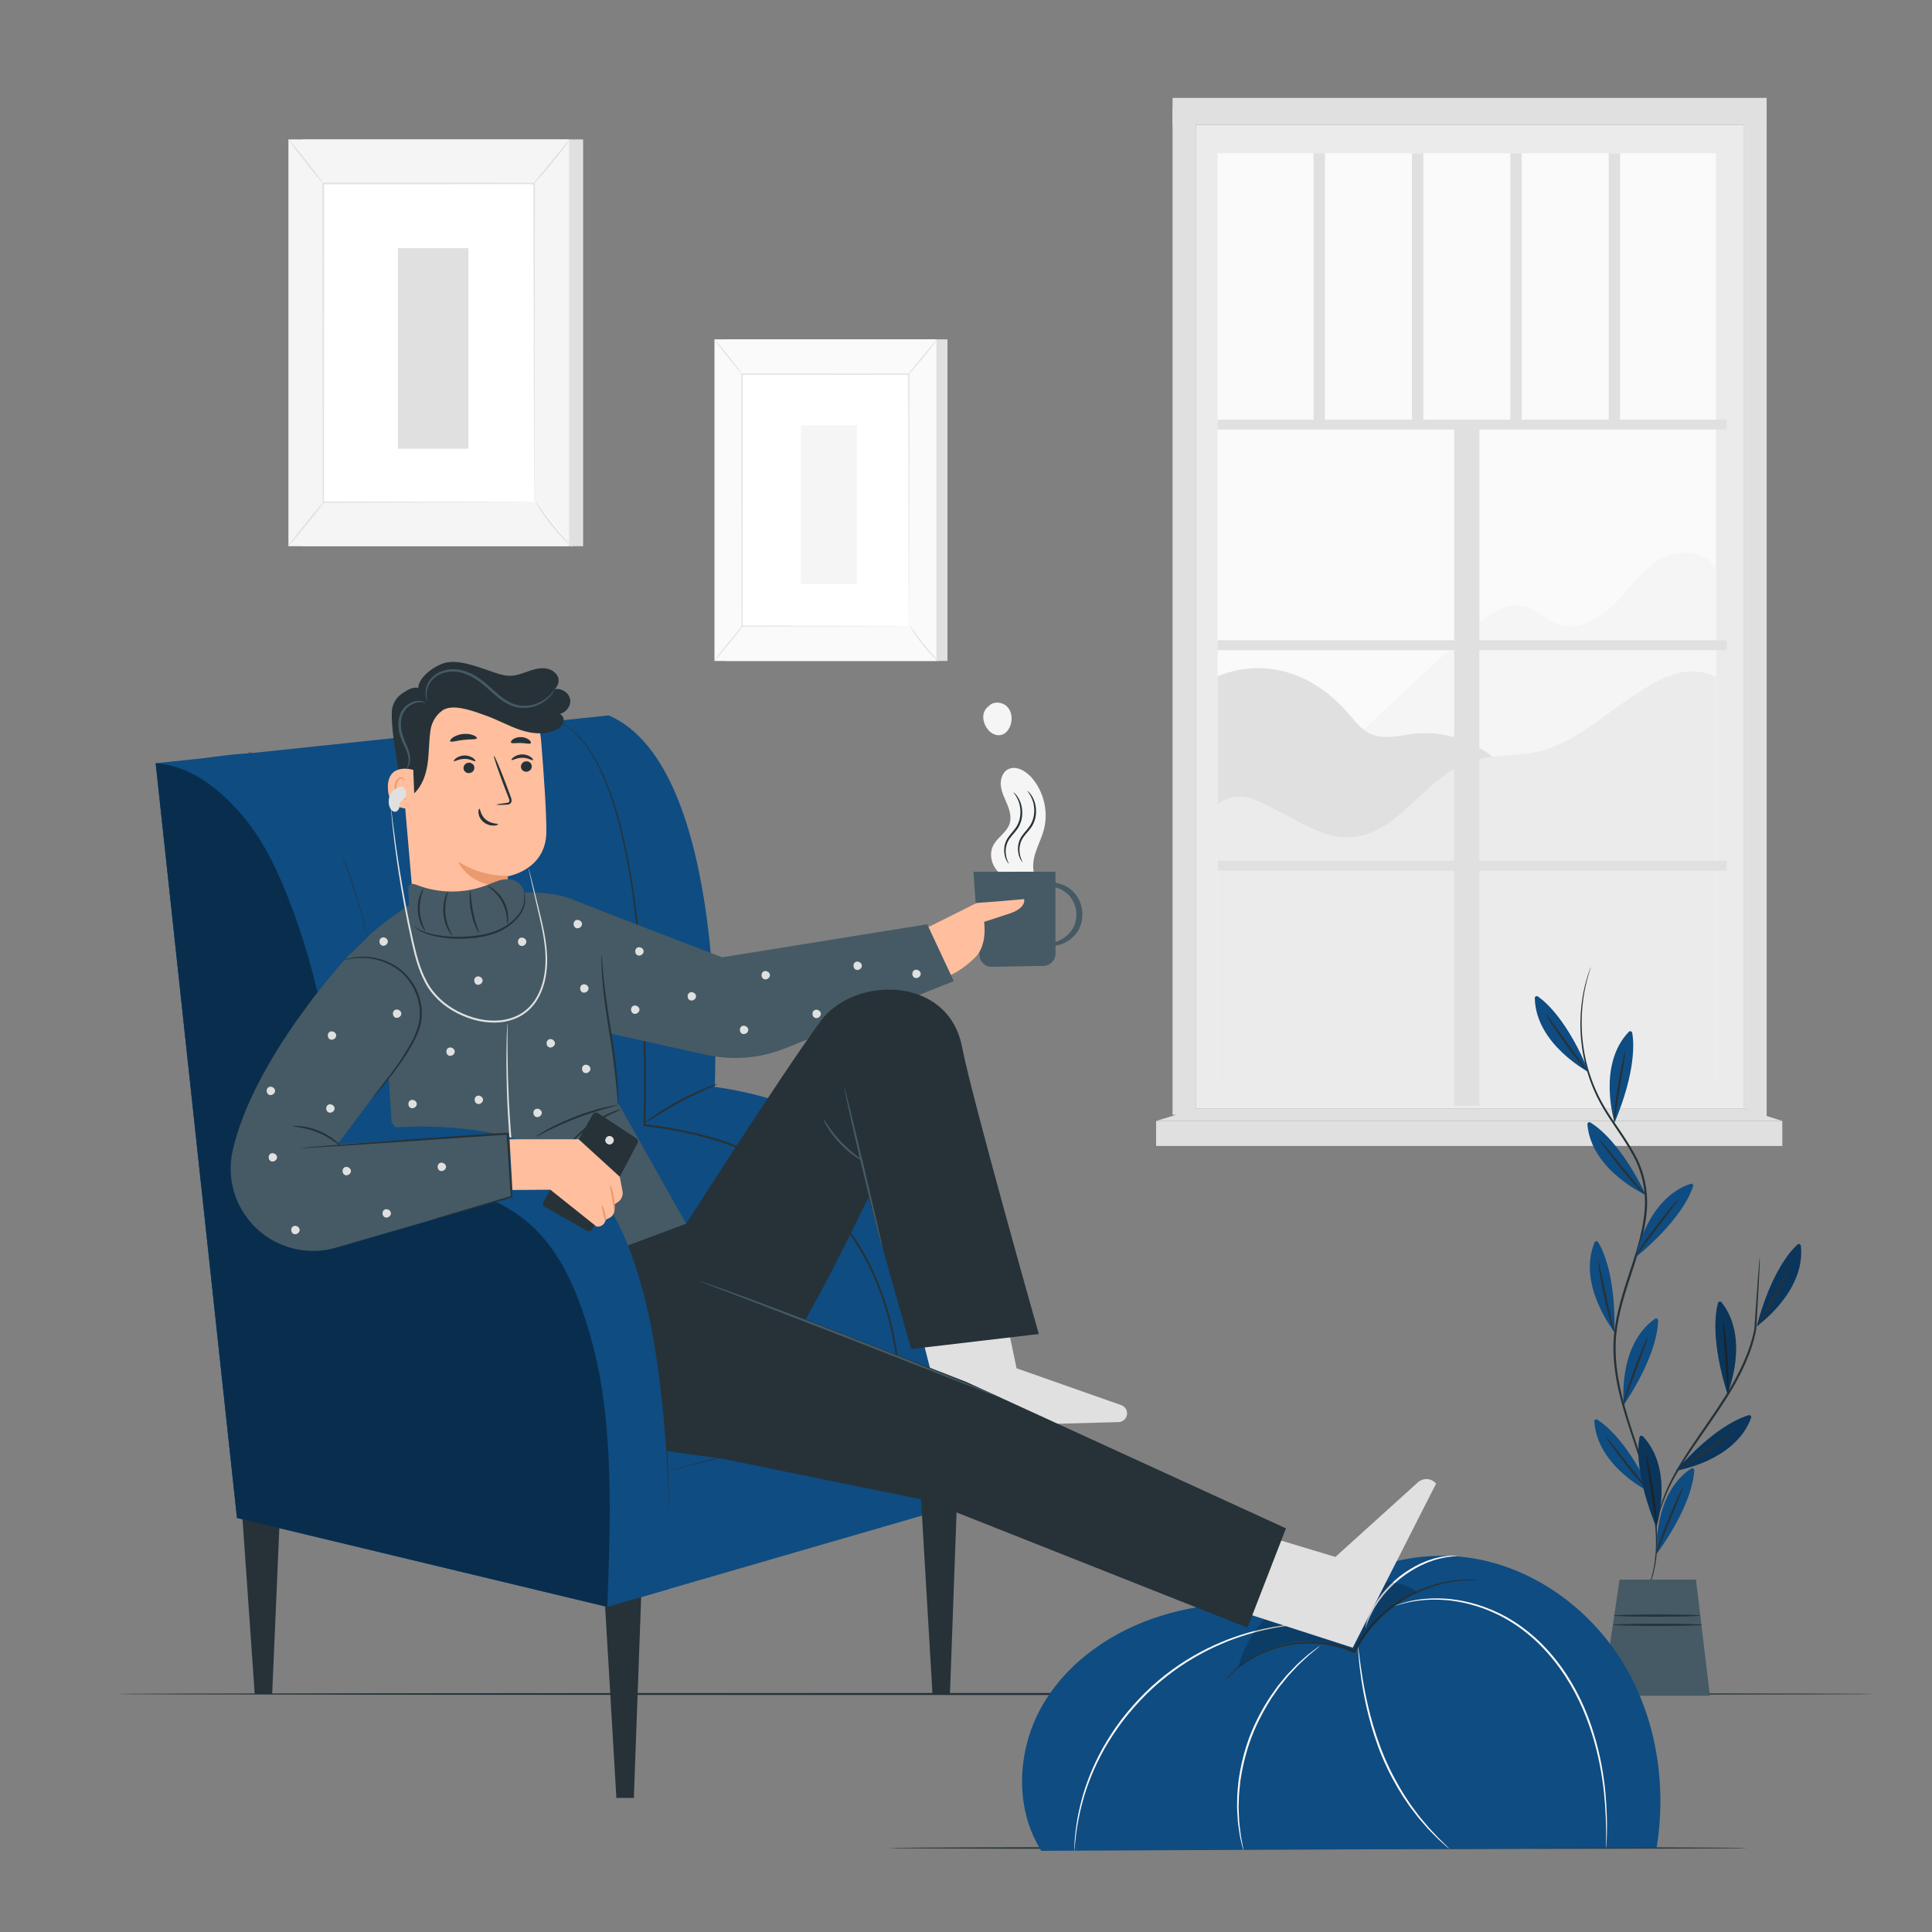 <svg xmlns="http://www.w3.org/2000/svg" xmlns:xlink="http://www.w3.org/1999/xlink" version="1.1" x="0px" y="0px" viewBox="0 0 500 500" style="enable-background: new 0 0 500 500" xml:space="preserve">
	<rect x="0" y="0" width="500" height="500" fill="#808080" stroke="none"/>
	<g id="Background_Complete">
	  <g>
		<g>
		  <rect x="309.451" y="32.286" style="fill: #ebebeb" width="141.758" height="254.659"></rect>
		</g>
		<g>
		  <rect x="315.116" y="39.671" style="fill: #fafafa" width="128.969" height="239.688"></rect>
		</g>
		<g>
		  <polygon style="fill: #e0e0e0" points="457.205,289.241 451.21,286.946 451.21,27.967 457.205,27.967    "></polygon>
		</g>
		<g>
		  <path style="fill: #f5f5f5" d="M346.733,194.497c11.164-10.377,22.329-20.755,33.493-31.132c4.244-3.945,9.792-8.195,15.25-6.25     c2.626,0.935,4.601,3.177,7.174,4.249c5.142,2.143,11.016-0.95,14.97-4.875c3.954-3.924,7.075-8.833,11.864-11.678     c4.789-2.845,12.232-2.484,14.6,2.559v33.883l-48.676,20.84L346.733,194.497z"></path>
		</g>
		<g>
		  <path style="fill: #e0e0e0" d="M315.116,175.023c12.343-5.026,24.659-0.754,33.493,9.224c1.859,2.1,3.552,4.526,6.107,5.685     c3.46,1.569,7.457,0.395,11.232-0.033c10.317-1.169,21.092,4.054,26.566,12.877l-41.208,20.269l-36.191-0.263V175.023z"></path>
		</g>
		<g>
		  <path style="fill: #ebebeb" d="M444.085,175.191c-8.129-3.926-15.285,0.824-22.785,5.849     c-7.499,5.025-14.469,11.47-23.266,13.494c-5.878,1.353-12.176,0.602-17.859,2.626c-11.577,4.123-18.271,18.824-30.54,19.525     c-6.662,0.381-12.637-3.658-18.583-6.687c-5.946-3.029-10.635-5.906-15.937-1.854v71.217h128.969V175.191z"></path>
		</g>
		<g>
		  <rect x="315.116" y="108.623" style="fill: #e0e0e0" width="131.77" height="2.552"></rect>
		</g>
		<g>
		  <rect x="315.116" y="165.702" style="fill: #e0e0e0" width="131.77" height="2.552"></rect>
		</g>
		<g>
		  <rect x="315.116" y="222.781" style="fill: #e0e0e0" width="131.77" height="2.552"></rect>
		</g>
		<g>
		  <rect x="291.472" y="194.769" transform="matrix(6.123234e-17 -1 1 6.123234e-17 181.573 577.628)" style="fill: #e0e0e0" width="176.257" height="6.516"></rect>
		</g>
		<g>
		  <rect x="339.95" y="39.671" style="fill: #e0e0e0" width="2.952" height="70.228"></rect>
		</g>
		<g>
		  <rect x="365.409" y="39.671" style="fill: #e0e0e0" width="2.952" height="70.228"></rect>
		</g>
		<g>
		  <rect x="390.869" y="39.671" style="fill: #e0e0e0" width="2.952" height="70.228"></rect>
		</g>
		<g>
		  <rect x="416.328" y="39.671" style="fill: #e0e0e0" width="2.952" height="70.228"></rect>
		</g>
		<g>
		  <rect x="303.456" y="27.967" style="fill: #e0e0e0" width="5.996" height="260.555"></rect>
		</g>
		<g>
		  <rect x="303.456" y="25.338" style="fill: #e0e0e0" width="153.75" height="6.948"></rect>
		</g>
		<g>
		  <rect x="299.202" y="290.098" style="fill: #e0e0e0" width="162.062" height="6.474"></rect>
		</g>
		<g>
		  <polygon style="fill: #e0e0e0" points="451.21,286.946 461.264,290.098 299.202,290.098 309.451,286.946    "></polygon>
		</g>
	  </g>
	  <g>
		<g>
		  <g>
			<rect x="78.284" y="36.082" style="fill: #e0e0e0" width="72.629" height="105.273"></rect>
		  </g>
		</g>
		<g>
		  <g>
			<rect x="74.646" y="36.082" style="fill: #f5f5f5" width="72.629" height="105.273"></rect>
		  </g>
		</g>
		<g>
		  <g>
			<g>
			  <rect x="83.669" y="47.484" style="fill: #ffffff" width="54.582" height="82.469"></rect>
			</g>
		  </g>
		  <g>
			<g>
			  <g>
				<path style="fill: #e0e0e0" d="M138.251,129.954c0,0-0.007-0.14-0.011-0.403c-0.003-0.272-0.006-0.661-0.011-1.169        c-0.005-1.036-0.012-2.554-0.022-4.523c-0.011-3.953-0.028-9.712-0.049-16.988c-0.022-14.542-0.053-35.135-0.089-59.385        l0.181,0.181c-16.676,0.005-35.154,0.01-54.575,0.016h-0.007l0.197-0.197c-0.015,31.111-0.029,59.795-0.04,82.469        l-0.157-0.157c16.622,0.035,30.247,0.063,39.729,0.083c4.743,0.017,8.446,0.031,10.976,0.04        c1.257,0.008,2.22,0.014,2.881,0.018C137.908,129.942,138.251,129.954,138.251,129.954s-0.321,0.011-0.963,0.017        c-0.654,0.004-1.607,0.01-2.852,0.018c-2.522,0.009-6.214,0.023-10.941,0.04c-9.505,0.02-23.163,0.048-39.826,0.083l-0.157,0        l0-0.158c-0.011-22.674-0.025-51.358-0.04-82.469l0-0.198h0.198h0.007c19.421,0.006,37.9,0.011,54.575,0.016l0.182,0l0,0.181        c-0.036,24.299-0.067,44.933-0.089,59.504c-0.021,7.258-0.037,13.004-0.049,16.947c-0.01,1.954-0.017,3.459-0.022,4.487        c-0.005,0.5-0.008,0.882-0.011,1.149C138.258,129.828,138.251,129.954,138.251,129.954z"></path>
			  </g>
			</g>
		  </g>
		</g>
		<g>
		  <g>
			<g>
			  <path style="
					fill: none;
					stroke: #fbfbfb;
					stroke-width: 0.25;
					stroke-miterlimit: 10;
				  " d="M135.721,48.035"></path>
			</g>
		  </g>
		</g>
		<g>
		  <g>
			<g>
			  <path style="fill: #e0e0e0" d="M147.479,36.082c0.042,0.033-0.451,0.753-1.294,1.881s-2.041,2.663-3.408,4.322       c-1.367,1.66-2.644,3.129-3.59,4.174c-0.946,1.044-1.558,1.666-1.598,1.631c-0.042-0.036,0.495-0.723,1.386-1.813       c0.974-1.181,2.172-2.635,3.497-4.242c1.324-1.608,2.52-3.062,3.493-4.244C146.864,36.707,147.435,36.049,147.479,36.082z"></path>
			</g>
		  </g>
		</g>
		<g>
		  <g>
			<g>
			  <path style="fill: #ffffff" d="M138.529,129.688c2.711,4.311,5.911,8.313,9.52,11.906"></path>
			</g>
		  </g>
		  <g>
			<g>
			  <g>
				<path style="fill: #e0e0e0" d="M148.049,141.594c-0.036,0.036-0.684-0.526-1.66-1.51c-0.976-0.983-2.269-2.399-3.591-4.05        c-1.321-1.654-2.417-3.227-3.161-4.395c-0.745-1.168-1.151-1.924-1.108-1.951c0.049-0.031,0.538,0.671,1.339,1.794        c0.801,1.124,1.926,2.661,3.239,4.305c1.314,1.642,2.566,3.077,3.486,4.106C147.513,140.921,148.09,141.553,148.049,141.594z"></path>
			  </g>
			</g>
		  </g>
		</g>
		<g>
		  <g>
			<g>
			  <path style="fill: #ffffff" d="M74.635,141.272c3.171-3.912,6.342-7.825,9.513-11.737"></path>
			</g>
		  </g>
		  <g>
			<g>
			  <g>
				<path style="fill: #e0e0e0" d="M84.148,129.535c0.085,0.069-1.976,2.752-4.603,5.993c-2.627,3.242-4.826,5.813-4.91,5.745        c-0.085-0.069,1.976-2.752,4.603-5.993C81.865,132.038,84.064,129.466,84.148,129.535z"></path>
			  </g>
			</g>
		  </g>
		</g>
		<g>
		  <g>
			<g>
			  <path style="fill: #e0e0e0" d="M74.646,36.083c0.086-0.068,2.153,2.404,4.618,5.52c2.465,3.117,4.394,5.698,4.308,5.765       c-0.086,0.068-2.153-2.403-4.618-5.52C76.489,38.731,74.56,36.15,74.646,36.083z"></path>
			</g>
		  </g>
		</g>
		<g>
		  <g>
			<rect x="102.97" y="64.229" style="fill: #e0e0e0" width="18.276" height="51.891"></rect>
		  </g>
		</g>
	  </g>
	  <g>
		<g>
		  <g>
			<rect x="187.785" y="87.821" style="fill: #e0e0e0" width="57.425" height="83.235"></rect>
		  </g>
		</g>
		<g>
		  <g>
			<rect x="184.909" y="87.821" style="fill: #fafafa" width="57.425" height="83.235"></rect>
		  </g>
		</g>
		<g>
		  <g>
			<g>
			  <rect x="192.043" y="96.836" style="fill: #ffffff" width="43.156" height="65.205"></rect>
			</g>
		  </g>
		  <g>
			<g>
			  <g>
				<path style="fill: #e0e0e0" d="M235.199,162.041c0,0-0.006-0.11-0.008-0.319c-0.002-0.215-0.005-0.523-0.008-0.925        c-0.004-0.82-0.01-2.019-0.017-3.577c-0.009-3.125-0.022-7.679-0.039-13.432c-0.017-11.498-0.042-27.78-0.07-46.953        l0.143,0.143c-13.185,0.004-27.795,0.008-43.151,0.013h-0.005l0.156-0.156c-0.012,24.598-0.023,47.278-0.032,65.205        l-0.124-0.124c13.143,0.027,23.915,0.05,31.412,0.065c3.75,0.014,6.678,0.024,8.678,0.032        c0.994,0.006,1.756,0.011,2.278,0.014C234.927,162.033,235.199,162.041,235.199,162.041s-0.254,0.009-0.761,0.014        c-0.517,0.003-1.271,0.008-2.255,0.014c-1.994,0.007-4.913,0.018-8.65,0.032c-7.515,0.016-18.314,0.038-31.489,0.065l-0.124,0        l0-0.125c-0.009-17.927-0.02-40.607-0.032-65.205l0-0.156h0.156h0.005c15.356,0.005,29.966,0.009,43.151,0.013l0.143,0        l0,0.143c-0.029,19.212-0.053,35.526-0.071,47.047c-0.016,5.739-0.03,10.282-0.038,13.4c-0.008,1.545-0.013,2.735-0.017,3.548        c-0.004,0.395-0.006,0.697-0.008,0.909C235.205,161.942,235.199,162.041,235.199,162.041z"></path>
			  </g>
			</g>
		  </g>
		</g>
		<g>
		  <g>
			<g>
			  <path style="
					fill: none;
					stroke: #fbfbfb;
					stroke-width: 0.25;
					stroke-miterlimit: 10;
				  " d="M233.198,97.271"></path>
			</g>
		  </g>
		</g>
		<g>
		  <g>
			<g>
			  <path style="fill: #e0e0e0" d="M242.495,87.821c0.034,0.026-0.356,0.595-1.024,1.487c-0.667,0.892-1.614,2.106-2.694,3.418       c-1.081,1.312-2.091,2.474-2.839,3.3c-0.748,0.826-1.231,1.317-1.263,1.289c-0.033-0.029,0.392-0.572,1.096-1.433       c0.77-0.934,1.717-2.083,2.765-3.354c1.046-1.271,1.993-2.421,2.762-3.356C242.009,88.315,242.46,87.794,242.495,87.821z"></path>
			</g>
		  </g>
		</g>
		<g>
		  <g>
			<g>
			  <path style="fill: #ffffff" d="M235.419,161.831c2.143,3.408,4.674,6.573,7.527,9.414"></path>
			</g>
		  </g>
		  <g>
			<g>
			  <g>
				<path style="fill: #e0e0e0" d="M242.946,171.245c-0.028,0.029-0.541-0.416-1.312-1.194c-0.772-0.777-1.794-1.896-2.839-3.202        c-1.044-1.307-1.911-2.551-2.5-3.475c-0.589-0.924-0.91-1.521-0.876-1.543c0.039-0.024,0.425,0.531,1.059,1.419        c0.633,0.888,1.523,2.104,2.561,3.403c1.039,1.298,2.029,2.433,2.756,3.246C242.522,170.713,242.978,171.212,242.946,171.245z        "></path>
			  </g>
			</g>
		  </g>
		</g>
		<g>
		  <g>
			<g>
			  <path style="fill: #ffffff" d="M184.9,170.99c2.507-3.093,5.014-6.187,7.522-9.28"></path>
			</g>
		  </g>
		  <g>
			<g>
			  <g>
				<path style="fill: #e0e0e0" d="M192.422,161.71c0.067,0.054-1.563,2.176-3.639,4.738c-2.077,2.563-3.815,4.596-3.882,4.542        c-0.067-0.054,1.562-2.176,3.64-4.739C190.617,163.689,192.355,161.656,192.422,161.71z"></path>
			  </g>
			</g>
		  </g>
		</g>
		<g>
		  <g>
			<g>
			  <path style="fill: #e0e0e0" d="M184.909,87.821c0.068-0.054,1.702,1.901,3.651,4.364c1.949,2.464,3.474,4.505,3.406,4.559       c-0.068,0.053-1.702-1.9-3.651-4.365C186.366,89.916,184.841,87.875,184.909,87.821z"></path>
			</g>
		  </g>
		</g>
		<g>
		  <g>
			<rect x="207.303" y="110.075" style="fill: #f5f5f5" width="14.45" height="41.028"></rect>
		  </g>
		</g>
	  </g>
	</g>
	<g id="Background_Simple" style="display: none">
	  <path style="display: inline; fill: #ebebeb" d="M427.948,199.857c-14.842-20.865-41.269-33.953-66.527-29.755   c-20.702,3.441-40.829,17.605-60.936,11.595c-17.258-5.158-26.731-22.989-36.614-38.049c-16.907-25.763-40.69-47.796-69.618-58.414   c-28.929-10.617-63.206-8.613-88.449,9.061c-32.747,22.928-44.523,67.434-39.17,107.049c5.354,39.615,24.826,75.718,43.959,110.817   c23.749,40.391,61.279,62.534,108.91,69.632c45.184,6.733,94.636,8.553,136.884-8.827c42.248-17.379,77.261-54.794,85.683-99.695   C446.791,248.105,442.791,220.722,427.948,199.857z"></path>
	</g>
	<g id="Floor">
	  <g>
		<g>
		  <path style="fill: #263238" d="M485.415,438.403c0,0.144-101.942,0.26-227.664,0.26c-125.766,0-227.686-0.117-227.686-0.26     c0-0.144,101.92-0.26,227.686-0.26C383.473,438.143,485.415,438.259,485.415,438.403z"></path>
		</g>
	  </g>
	  <g>
		<g>
		  <path style="fill: #263238" d="M452.298,478.262c0,0.144-49.759,0.26-111.127,0.26c-61.388,0-111.137-0.117-111.137-0.26     s49.749-0.26,111.137-0.26C402.539,478.001,452.298,478.118,452.298,478.262z"></path>
		</g>
	  </g>
	</g>
	<g id="Plant">
	  <g>
		<g>
		  <g>
			<g>
			  <g>
				<g>
				  <path style="fill: #263238" d="M425.317,413.565c-0.009-0.005,0.049-0.143,0.17-0.408c0.135-0.289,0.317-0.675,0.548-1.168         c0.465-1.032,1.071-2.595,1.61-4.675c1.065-4.157,1.437-10.51-0.137-18.056c-0.731-3.778-1.91-7.831-3.349-12.128         c-1.418-4.304-3.064-8.871-4.409-13.808c-1.33-4.925-2.379-10.272-2.177-15.876c0.204-5.616,1.866-11.221,3.695-16.8         c1.824-5.589,3.711-11.051,4.277-16.546c0.639-5.485-0.535-10.869-3.033-15.28c-2.42-4.458-5.465-8.272-7.744-12.222         c-2.314-3.937-3.762-7.985-4.654-11.75c-1.73-7.591-1.124-13.987-0.295-18.203c0.898-4.238,1.899-6.428,1.899-6.428         c0.009,0.004-0.029,0.148-0.113,0.427c-0.095,0.304-0.222,0.712-0.384,1.232c-0.335,1.083-0.769,2.7-1.181,4.812         c-0.757,4.207-1.292,10.559,0.472,18.066c0.91,3.723,2.364,7.718,4.67,11.6c2.273,3.903,5.331,7.7,7.799,12.211         c2.551,4.46,3.778,10.02,3.128,15.591c-0.569,5.588-2.47,11.086-4.291,16.668c-1.828,5.575-3.471,11.121-3.679,16.643         c-0.207,5.518,0.816,10.813,2.125,15.715c1.322,4.913,2.949,9.48,4.349,13.797c1.421,4.31,2.585,8.395,3.294,12.2         c1.533,7.602,1.095,14.019-0.046,18.19c-0.577,2.088-1.221,3.648-1.723,4.669c-0.254,0.484-0.453,0.864-0.601,1.147         C425.401,413.441,425.326,413.57,425.317,413.565z"></path>
				</g>
			  </g>
			</g>
		  </g>
		  <g>
			<g>
			  <g>
				<g>
				  <path style="fill: #0f4c81" d="M417.862,290.494c0,0-4.627-14.796,3.673-23.459c0.291-0.304,0.804-0.16,0.879,0.254         C422.858,269.733,423.412,277.175,417.862,290.494z"></path>
				</g>
			  </g>
			</g>
			<g>
			  <g>
				<g>
				  <g>
					<path style="fill: #263238" d="M420.634,271.965c0.079,0.016-0.054,1.056-0.312,2.73c-0.304,1.88-0.661,4.088-1.056,6.526          c-0.387,2.439-0.737,4.646-1.036,6.526c-0.254,1.671-0.405,2.707-0.49,2.701c-0.075-0.006-0.067-1.059,0.083-2.75          c0.153-1.691,0.451-4.016,0.871-6.569c0.417-2.553,0.863-4.852,1.225-6.508C420.281,272.964,420.556,271.95,420.634,271.965          z"></path>
				  </g>
				</g>
			  </g>
			</g>
		  </g>
		  <g>
			<g>
			  <g>
				<g>
				  <path style="fill: #0f4c81" d="M423.297,325.391c0,0,2.83-15.242,14.218-19.018c0.4-0.132,0.786,0.234,0.658,0.636         C437.423,309.376,434.432,316.213,423.297,325.391z"></path>
				</g>
			  </g>
			</g>
			<g>
			  <g>
				<g>
				  <g>
					<path style="fill: #263238" d="M434.413,310.309c0.062,0.051-0.542,0.909-1.552,2.267c-1.148,1.52-2.496,3.304-3.985,5.275          c-1.483,1.975-2.825,3.762-3.967,5.284c-1.006,1.359-1.624,2.204-1.696,2.158c-0.064-0.04,0.436-0.967,1.359-2.392          c0.926-1.423,2.277-3.339,3.842-5.4c1.563-2.061,3.032-3.885,4.126-5.179C433.634,311.027,434.351,310.259,434.413,310.309z          "></path>
				  </g>
				</g>
			  </g>
			</g>
		  </g>
		  <g>
			<g>
			  <g>
				<g>
				  <path style="fill: #0f4c81" d="M420.22,363.628c0,0-1.719-15.407,8.081-22.327c0.344-0.243,0.82-0.004,0.815,0.417         C429.085,344.201,428.209,351.612,420.22,363.628z"></path>
				</g>
			  </g>
			</g>
			<g>
			  <g>
				<g>
				  <g>
					<path style="fill: #263238" d="M426.476,345.969c0.074,0.03-0.254,1.027-0.827,2.62c-0.657,1.788-1.429,3.886-2.281,6.205          c-0.845,2.32-1.61,4.42-2.262,6.208c-0.568,1.592-0.914,2.58-0.996,2.557c-0.072-0.02,0.136-1.052,0.606-2.684          c0.473-1.63,1.209-3.857,2.108-6.283c0.897-2.426,1.773-4.598,2.444-6.154C425.939,346.881,426.402,345.938,426.476,345.969          z"></path>
				  </g>
				</g>
			  </g>
			</g>
		  </g>
		  <g>
			<g>
			  <g>
				<g>
				  <path style="fill: #0f4c81" d="M428.798,402.09c0,0-1.166-15.458,8.875-22.024c0.353-0.23,0.82,0.026,0.799,0.446         C438.353,382.992,437.212,390.367,428.798,402.09z"></path>
				</g>
			  </g>
			</g>
			<g>
			  <g>
				<g>
				  <g>
					<path style="fill: #263238" d="M435.683,384.665c0.073,0.033-0.291,1.017-0.92,2.589c-0.721,1.763-1.567,3.832-2.502,6.119          c-0.928,2.289-1.767,4.359-2.483,6.123c-0.624,1.571-1.006,2.546-1.087,2.52c-0.072-0.022,0.174-1.046,0.702-2.66          c0.531-1.612,1.346-3.811,2.331-6.203c0.983-2.392,1.936-4.531,2.663-6.063C435.113,385.558,435.61,384.632,435.683,384.665          z"></path>
				  </g>
				</g>
			  </g>
			</g>
		  </g>
		  <g>
			<g>
			  <g>
				<g>
				  <path style="fill: #0f4c81" d="M411.213,277.495c0,0-13.741-7.176-14.011-19.171c-0.009-0.421,0.455-0.683,0.801-0.443         C400.046,259.293,405.705,264.158,411.213,277.495z"></path>
				</g>
			  </g>
			</g>
			<g>
			  <g>
				<g>
				  <g>
					<path style="fill: #263238" d="M400.055,262.444c0.067-0.044,0.71,0.784,1.712,2.149c1.116,1.543,2.426,3.355,3.874,5.357          c1.453,1.997,2.768,3.804,3.888,5.343c1.004,1.36,1.63,2.199,1.565,2.254c-0.057,0.049-0.797-0.7-1.888-2.001          c-1.089-1.302-2.524-3.156-4.035-5.257c-1.512-2.099-2.825-4.038-3.741-5.464          C400.513,263.4,399.989,262.489,400.055,262.444z"></path>
				  </g>
				</g>
			  </g>
			</g>
		  </g>
		  <g>
			<g>
			  <g>
				<g>
				  <path style="fill: #0f4c81" d="M425.968,309.27c0,0-14.152-6.328-15.149-18.284c-0.035-0.42,0.413-0.709,0.773-0.491         C413.716,291.78,419.661,296.293,425.968,309.27z"></path>
				</g>
			  </g>
			</g>
			<g>
			  <g>
				<g>
				  <g>
					<path style="fill: #263238" d="M413.917,294.925c0.064-0.049,0.756,0.74,1.839,2.041c1.208,1.473,2.626,3.202,4.192,5.112          c1.572,1.905,2.993,3.628,4.205,5.097c1.085,1.296,1.761,2.096,1.7,2.155c-0.054,0.052-0.838-0.65-2.006-1.883          c-1.166-1.234-2.711-2.997-4.347-5.002c-1.637-2.003-3.065-3.859-4.066-5.226          C414.432,295.851,413.854,294.974,413.917,294.925z"></path>
				  </g>
				</g>
			  </g>
			</g>
		  </g>
		  <g>
			<g>
			  <g>
				<g>
				  <path style="fill: #0f4c81" d="M417.826,344.714c0,0-9.717-12.079-5.159-23.177c0.16-0.39,0.69-0.443,0.912-0.085         C414.884,323.564,418.12,330.288,417.826,344.714z"></path>
				</g>
			  </g>
			</g>
			<g>
			  <g>
				<g>
				  <g>
					<path style="fill: #263238" d="M413.63,326.454c0.079-0.014,0.336,1.003,0.708,2.655c0.404,1.861,0.879,4.046,1.404,6.46          c0.531,2.411,1.012,4.593,1.422,6.452c0.375,1.648,0.613,2.668,0.531,2.693c-0.072,0.022-0.45-0.961-0.928-2.59          c-0.476-1.629-1.049-3.903-1.592-6.433c-0.545-2.529-0.971-4.831-1.24-6.505          C413.667,327.513,413.552,326.469,413.63,326.454z"></path>
				  </g>
				</g>
			  </g>
			</g>
		  </g>
		  <g>
			<g>
			  <g>
				<g>
				  <path style="fill: #0f4c81" d="M427.451,386.424c0,0-14.044-6.565-14.84-18.536c-0.028-0.42,0.424-0.702,0.781-0.478         C415.494,368.731,421.362,373.342,427.451,386.424z"></path>
				</g>
			  </g>
			</g>
			<g>
			  <g>
				<g>
				  <g>
					<path style="fill: #263238" d="M415.642,371.878c0.065-0.047,0.744,0.752,1.805,2.072c1.183,1.493,2.571,3.245,4.106,5.181          c1.539,1.931,2.932,3.678,4.118,5.167c1.063,1.314,1.725,2.125,1.663,2.183c-0.055,0.052-0.827-0.664-1.974-1.916          c-1.145-1.253-2.661-3.042-4.262-5.074c-1.603-2.03-3-3.91-3.978-5.294C416.141,372.813,415.578,371.926,415.642,371.878z"></path>
				  </g>
				</g>
			  </g>
			</g>
		  </g>
		  <g>
			<g>
			  <g>
				<g>
				  <g>
					<path style="fill: #263238" d="M455.423,325.474c0.013,0.001,0.019,0.117,0.018,0.341c-0.007,0.27-0.015,0.595-0.025,0.991          c-0.041,0.932-0.097,2.189-0.166,3.759c-0.181,3.305-0.434,7.912-0.735,13.424l-0.001,0.013l-0.003,0.019          c-1.003,5.61-3.859,11.827-7.697,17.864c-2.815,4.447-5.766,8.49-8.311,12.25c-2.561,3.75-4.724,7.222-6.231,10.3          c-1.517,3.073-2.399,5.713-2.915,7.558c-0.247,0.926-0.432,1.648-0.539,2.142c-0.115,0.492-0.186,0.75-0.205,0.746          c-0.02-0.004,0.012-0.268,0.091-0.769c0.07-0.503,0.221-1.236,0.436-2.176c0.451-1.873,1.282-4.558,2.764-7.68          c1.472-3.127,3.614-6.646,6.157-10.42c2.528-3.787,5.463-7.836,8.263-12.26c3.818-6.007,6.659-12.129,7.699-17.649          l-0.004,0.032c0.387-5.507,0.71-10.109,0.942-13.411c0.127-1.566,0.228-2.821,0.303-3.75          c0.039-0.394,0.072-0.718,0.099-0.986C455.39,325.587,455.41,325.473,455.423,325.474z"></path>
				  </g>
				</g>
			  </g>
			</g>
			<g>
			  <g>
				<g>
				  <g>
					<path style="fill: #0f4c81" d="M447.061,360.731c0,0,5.948-14.316-1.534-23.695c-0.263-0.329-0.787-0.232-0.899,0.174          C443.966,339.602,442.74,346.964,447.061,360.731z"></path>
				  </g>
				</g>
			  </g>
			  <g>
				<g>
				  <g>
					<g>
					  <path style="fill: #263238" d="M445.978,342.027c0.08-0.009,0.262,1.026,0.471,2.708c0.211,1.682,0.446,4.012,0.631,6.592           c0.187,2.581,0.273,4.924,0.272,6.621c-0.004,1.698-0.091,2.747-0.166,2.746c-0.085-0.001-0.142-1.047-0.243-2.734           c-0.127-1.899-0.276-4.129-0.441-6.593c-0.172-2.464-0.328-4.695-0.46-6.595           C445.936,343.084,445.898,342.035,445.978,342.027z"></path>
					</g>
				  </g>
				</g>
			  </g>
			  <g style="opacity: 0.3">
				<g>
				  <g>
					<path d="M447.061,360.731c0,0,5.948-14.316-1.534-23.695c-0.263-0.329-0.787-0.232-0.899,0.174          C443.966,339.602,442.74,346.964,447.061,360.731z"></path>
				  </g>
				</g>
			  </g>
			</g>
			<g>
			  <g>
				<g>
				  <g>
					<path style="fill: #0f4c81" d="M428.639,395.23c0,0,4.767-14.751-3.45-23.493c-0.288-0.307-0.803-0.168-0.882,0.246          C423.841,374.422,423.216,381.858,428.639,395.23z"></path>
				  </g>
				</g>
			  </g>
			  <g>
				<g>
				  <g>
					<g>
					  <path style="fill: #263238" d="M426.043,376.675c0.079-0.015,0.344,1.002,0.69,2.661c0.346,1.659,0.77,3.962,1.163,6.519           c0.395,2.557,0.671,4.885,0.808,6.577c0.134,1.693,0.132,2.746,0.057,2.751c-0.085,0.006-0.227-1.032-0.464-2.705           c-0.28-1.883-0.61-4.093-0.974-6.535c-0.371-2.442-0.707-4.653-0.993-6.536           C426.087,377.732,425.964,376.69,426.043,376.675z"></path>
					</g>
				  </g>
				</g>
			  </g>
			  <g style="opacity: 0.3">
				<g>
				  <g>
					<path d="M428.639,395.23c0,0,4.767-14.751-3.45-23.493c-0.288-0.307-0.803-0.168-0.882,0.246          C423.841,374.422,423.216,381.858,428.639,395.23z"></path>
				  </g>
				</g>
			  </g>
			</g>
			<g>
			  <g>
				<g>
				  <g>
					<path style="fill: #0f4c81" d="M454.635,343.235c0,0,12.7-8.89,11.418-20.819c-0.045-0.419-0.539-0.618-0.852-0.336          C463.359,323.744,458.375,329.299,454.635,343.235z"></path>
				  </g>
				</g>
			  </g>
			  <g style="opacity: 0.3">
				<g>
				  <g>
					<path d="M454.635,343.235c0,0,12.7-8.89,11.418-20.819c-0.045-0.419-0.539-0.618-0.852-0.336          C463.359,323.744,458.375,329.299,454.635,343.235z"></path>
				  </g>
				</g>
			  </g>
			  <g>
				<g>
				  <g>
					<g>
					  <path style="fill: #263238" d="M463.756,326.87c0.072,0.036-0.33,1.007-1.055,2.539c-0.725,1.532-1.776,3.625-3.005,5.901           c-1.227,2.278-2.411,4.302-3.323,5.734c-0.914,1.431-1.551,2.27-1.614,2.228c-0.071-0.047,0.441-0.96,1.261-2.438           c0.912-1.671,1.982-3.632,3.165-5.8c1.177-2.172,2.242-4.138,3.15-5.812C463.154,327.739,463.685,326.834,463.756,326.87z"></path>
					</g>
				  </g>
				</g>
			  </g>
			</g>
			<g>
			  <g>
				<g>
				  <g>
					<path style="fill: #0f4c81" d="M433.76,380.605c0,0,15.317-2.388,19.421-13.662c0.144-0.396-0.212-0.792-0.617-0.677          C450.177,366.949,443.256,369.741,433.76,380.605z"></path>
				  </g>
				</g>
			  </g>
			  <g style="opacity: 0.3">
				<g>
				  <g>
					<path d="M433.76,380.605c0,0,15.317-2.388,19.421-13.662c0.144-0.396-0.212-0.792-0.617-0.677          C450.177,366.949,443.256,369.741,433.76,380.605z"></path>
				  </g>
				</g>
			  </g>
			  <g>
				<g>
				  <g>
					<g>
					  <path style="fill: #263238" d="M449.157,369.93c0.049,0.064-0.74,0.758-2.066,1.814c-1.326,1.057-3.191,2.472-5.296,3.974           c-2.105,1.505-4.059,2.8-5.508,3.684c-1.451,0.882-2.392,1.354-2.43,1.29c-0.043-0.073,0.819-0.667,2.206-1.633           c1.554-1.098,3.379-2.388,5.396-3.813c2.013-1.432,3.835-2.727,5.387-3.831           C448.233,370.445,449.108,369.866,449.157,369.93z"></path>
					</g>
				  </g>
				</g>
			  </g>
			</g>
		  </g>
		</g>
		<g>
		  <g>
			<g>
			  <polygon style="fill: #455a64" points="419.148,408.794 414.68,438.867 442.525,438.867 438.915,408.794      "></polygon>
			</g>
		  </g>
		</g>
		<g>
		  <g>
			<g>
			  <g>
				<path style="fill: #263238" d="M440.028,418.113c0,0.16-5.028,0.29-11.228,0.29c-6.203,0-11.229-0.13-11.229-0.29        c0-0.16,5.026-0.29,11.229-0.29C435,417.823,440.028,417.953,440.028,418.113z"></path>
			  </g>
			</g>
		  </g>
		</g>
		<g>
		  <g>
			<g>
			  <g>
				<path style="fill: #263238" d="M440.58,420.506c0,0.16-5.192,0.29-11.596,0.29c-6.406,0-11.597-0.13-11.597-0.29        s5.191-0.29,11.597-0.29C435.388,420.216,440.58,420.346,440.58,420.506z"></path>
			  </g>
			</g>
		  </g>
		</g>
	  </g>
	</g>
	<g id="Character">
	  <g>
		<g>
		  <path style="fill: #0f4c81" d="M428.739,478.236c2.534-15.728,0.145-32.395-7.729-46.245     c-7.874-13.849-21.391-24.626-36.931-28.135c-15.54-3.509-32.861,0.685-44.355,11.716c-13.091-1.483-26.57-1.327-39.156,2.566     c-12.586,3.893-24.253,11.825-30.816,23.249c-6.562,11.424-7.313,26.476-0.262,37.605L428.739,478.236z"></path>
		</g>
		<g>
		  <g>
			<path style="fill: #fafafa" d="M377.052,402.647c0.006,0.12-1.812,0.063-4.611,0.764c-0.351,0.093-0.715,0.189-1.092,0.288      c-0.373,0.131-0.759,0.266-1.156,0.406c-0.809,0.252-1.619,0.663-2.491,1.04c-1.699,0.855-3.497,1.939-5.227,3.296      c-1.713,1.379-3.185,2.875-4.414,4.329c-0.564,0.765-1.162,1.451-1.597,2.179c-0.231,0.353-0.455,0.695-0.672,1.025      c-0.188,0.342-0.369,0.673-0.543,0.991c-1.364,2.543-1.775,4.313-1.886,4.278c-0.035-0.009,0.067-0.446,0.282-1.235      c0.058-0.206,0.119-0.424,0.185-0.655c0.093-0.238,0.191-0.489,0.294-0.753c0.209-0.542,0.446-1.162,0.798-1.804      c0.168-0.329,0.342-0.67,0.523-1.024c0.212-0.342,0.431-0.695,0.657-1.059c0.428-0.75,1.022-1.458,1.586-2.245      c1.23-1.497,2.72-3.031,4.464-4.435c1.761-1.382,3.601-2.474,5.343-3.321c0.895-0.373,1.725-0.775,2.556-1.014      c0.408-0.132,0.803-0.26,1.185-0.384c0.387-0.09,0.76-0.177,1.12-0.261c0.708-0.19,1.37-0.256,1.946-0.33      c0.282-0.035,0.549-0.068,0.803-0.099c0.24-0.004,0.467-0.009,0.681-0.013C376.604,402.6,377.052,402.612,377.052,402.647z"></path>
		  </g>
		</g>
		<g>
		  <g>
			<path style="fill: #fafafa" d="M337.439,420.292c0,0.009-0.079,0.023-0.234,0.043c-0.186,0.02-0.413,0.045-0.69,0.075      c-0.605,0.075-1.504,0.107-2.648,0.272c-2.295,0.261-5.605,0.803-9.586,1.894c-1.994,0.533-4.133,1.27-6.401,2.129      c-2.238,0.93-4.627,1.948-7.009,3.278c-4.8,2.577-9.735,6.083-14.212,10.502c-2.229,2.221-4.254,4.539-6.066,6.887      c-1.796,2.363-3.352,4.769-4.717,7.129c-2.675,4.754-4.485,9.356-5.579,13.333c-1.108,3.976-1.64,7.288-1.887,9.584      c-0.16,1.145-0.185,2.044-0.257,2.649c-0.029,0.277-0.052,0.504-0.071,0.69c-0.019,0.155-0.033,0.235-0.042,0.234      c-0.009,0-0.013-0.081-0.011-0.237c0.005-0.187,0.012-0.415,0.02-0.694c0.038-0.608,0.031-1.512,0.161-2.664      c0.186-2.31,0.664-5.648,1.734-9.661c1.056-4.015,2.844-8.667,5.517-13.471c1.363-2.385,2.924-4.816,4.728-7.202      c1.822-2.372,3.859-4.71,6.106-6.948c4.516-4.458,9.502-7.981,14.351-10.555c2.407-1.328,4.819-2.339,7.08-3.258      c2.29-0.848,4.449-1.569,6.461-2.082c4.017-1.052,7.351-1.541,9.661-1.741c1.152-0.134,2.055-0.134,2.663-0.175      c0.278-0.009,0.506-0.017,0.694-0.024C337.358,420.279,337.438,420.283,337.439,420.292z"></path>
		  </g>
		</g>
		<g>
		  <g>
			<path style="fill: #263238" d="M382.884,408.908c-0.001,0.018-0.269,0.027-0.777,0.029c-0.508,0.02-1.256-0.046-2.217,0.023      c-1.921,0.069-4.707,0.379-8.009,1.328c-3.284,0.964-7.109,2.578-10.769,5.269c-1.857,1.301-3.631,2.906-5.297,4.719      c-1.685,1.799-3.168,3.901-4.423,6.186c-0.221,0.409-0.442,0.816-0.647,1.194l-0.12,0.222l-0.223-0.1      c-4.626-2.088-9.549-2.715-13.897-2.334c-2.186,0.141-4.216,0.626-6.091,1.122c-1.85,0.586-3.545,1.233-5.008,1.996      c-2.939,1.501-5.073,3.147-6.413,4.408c-1.344,1.258-2.013,2.036-2.056,1.997c-0.013-0.011,0.147-0.21,0.466-0.578      c0.335-0.353,0.762-0.943,1.453-1.563c1.308-1.315,3.43-3.024,6.385-4.586c1.47-0.794,3.179-1.469,5.05-2.082      c1.895-0.522,3.953-1.029,6.173-1.187c4.413-0.414,9.431,0.204,14.155,2.334l-0.343,0.122c0.208-0.384,0.432-0.799,0.657-1.215      c1.277-2.325,2.788-4.458,4.503-6.281c1.696-1.836,3.504-3.457,5.394-4.764c3.726-2.706,7.616-4.305,10.949-5.233      c3.35-0.913,6.169-1.168,8.104-1.176c0.968-0.039,1.719,0.061,2.227,0.074C382.62,408.865,382.886,408.89,382.884,408.908z"></path>
		  </g>
		</g>
		<g style="opacity: 0.2">
		  <g>
			<path d="M320.467,431.528c1.68-7,6.424-13.573,12.714-17.075c6.289-3.502,13.566-4.888,20.758-5.206      c4.421-0.195,9.161,0.094,12.727,2.715c0,0-9.337,3.343-16.154,15.58C340.177,422.419,328.576,424.619,320.467,431.528z"></path>
		  </g>
		</g>
		<g>
		  <g>
			<path style="fill: #fafafa" d="M321.824,478.993c-0.017,0.005-0.079-0.197-0.179-0.584c-0.108-0.444-0.246-1.008-0.415-1.703      c-0.088-0.377-0.184-0.789-0.288-1.235c-0.097-0.453-0.148-0.955-0.232-1.49c-0.135-1.073-0.385-2.288-0.42-3.653      c-0.04-0.683-0.082-1.396-0.125-2.138c-0.048-0.744,0.013-1.518,0.016-2.321c-0.02-1.608,0.186-3.312,0.367-5.108      c0.498-3.573,1.396-7.46,2.856-11.366c1.5-3.894,3.42-7.391,5.403-10.403c0.522-0.735,1.031-1.453,1.526-2.151      c0.479-0.709,1.054-1.314,1.55-1.943c0.522-0.609,0.98-1.237,1.505-1.766c0.514-0.536,1.009-1.051,1.482-1.544      c0.915-1.013,1.887-1.782,2.681-2.516c0.791-0.741,1.533-1.305,2.147-1.756c0.574-0.426,1.04-0.772,1.407-1.045      c0.325-0.234,0.5-0.35,0.511-0.335c0.01,0.015-0.144,0.159-0.448,0.419c-0.35,0.292-0.795,0.662-1.343,1.119      c-0.592,0.474-1.312,1.058-2.079,1.815c-0.771,0.751-1.719,1.533-2.611,2.556c-0.462,0.497-0.945,1.016-1.447,1.556      c-0.513,0.532-0.959,1.162-1.47,1.772c-0.485,0.63-1.049,1.234-1.517,1.942c-0.485,0.696-0.984,1.411-1.495,2.144      c-1.943,3-3.83,6.468-5.315,10.322c-1.446,3.867-2.348,7.709-2.867,11.245c-0.191,1.777-0.412,3.464-0.411,5.057      c-0.012,0.795-0.084,1.563-0.046,2.301c0.032,0.736,0.062,1.444,0.091,2.122c0.011,1.357,0.234,2.565,0.341,3.636      c0.07,0.533,0.107,1.035,0.188,1.488c0.087,0.447,0.168,0.86,0.242,1.238c0.13,0.702,0.236,1.271,0.319,1.719      C321.814,478.779,321.841,478.989,321.824,478.993z"></path>
		  </g>
		</g>
		<g>
		  <g>
			<path style="fill: #fafafa" d="M375.112,478.492c-0.012,0.014-0.175-0.114-0.474-0.369c-0.338-0.297-0.766-0.673-1.293-1.136      c-0.559-0.497-1.25-1.099-1.98-1.871c-0.728-0.773-1.634-1.584-2.487-2.617c-0.876-1.012-1.865-2.098-2.796-3.369      c-0.471-0.631-0.997-1.255-1.466-1.951c-0.472-0.695-0.957-1.409-1.454-2.141c-1.914-2.979-3.787-6.408-5.386-10.172      c-3.164-7.559-4.663-14.864-5.454-20.14c-0.383-2.646-0.63-4.795-0.739-6.286c-0.052-0.699-0.094-1.267-0.128-1.716      c-0.023-0.393-0.027-0.599-0.009-0.601c0.018-0.002,0.057,0.202,0.114,0.591c0.059,0.445,0.133,1.01,0.225,1.704      c0.17,1.482,0.473,3.62,0.901,6.249c0.882,5.246,2.43,12.493,5.57,19.995c1.587,3.736,3.432,7.143,5.309,10.115      c0.487,0.731,0.962,1.444,1.425,2.138c0.459,0.695,0.975,1.32,1.435,1.952c0.91,1.274,1.877,2.366,2.73,3.388      c0.83,1.043,1.713,1.868,2.418,2.657c0.707,0.788,1.375,1.409,1.911,1.927c0.499,0.491,0.905,0.89,1.225,1.205      C374.984,478.324,375.124,478.478,375.112,478.492z"></path>
		  </g>
		</g>
		<g>
		  <g>
			<path style="fill: #fafafa" d="M415.697,478.299c-0.009,0-0.016-0.086-0.02-0.254c-0.002-0.198-0.004-0.443-0.007-0.744      c-0.001-0.695-0.002-1.65-0.004-2.859c-0.022-2.481-0.098-6.075-0.554-10.484c-0.457-4.405-1.362-9.627-3.111-15.217      c-1.734-5.579-4.384-11.528-8.336-17.002c-1.978-2.73-4.163-5.212-6.508-7.357c-2.352-2.136-4.843-3.95-7.379-5.391      c-5.081-2.897-10.259-4.302-14.638-4.804c-4.402-0.46-8.003-0.063-10.42,0.447c-0.598,0.136-1.133,0.258-1.605,0.365      c-0.462,0.118-0.845,0.245-1.16,0.331c-0.29,0.081-0.525,0.147-0.716,0.2c-0.163,0.042-0.247,0.06-0.25,0.051      c-0.003-0.008,0.076-0.043,0.233-0.102c0.187-0.066,0.418-0.148,0.702-0.249c0.311-0.103,0.691-0.247,1.151-0.381      c0.471-0.122,1.006-0.26,1.603-0.414c2.419-0.575,6.048-1.034,10.501-0.616c4.429,0.459,9.679,1.842,14.836,4.752      c2.575,1.448,5.103,3.276,7.487,5.431c2.377,2.164,4.589,4.671,6.587,7.429c3.993,5.529,6.652,11.541,8.372,17.165      c1.735,5.633,2.607,10.894,3.019,15.322c0.41,4.433,0.43,8.038,0.39,10.522c-0.025,1.243-0.055,2.207-0.094,2.861      c-0.018,0.301-0.033,0.545-0.044,0.743C415.717,478.213,415.706,478.299,415.697,478.299z"></path>
		  </g>
		</g>
	  </g>
	  <g>
		<g>
		  <g>
			<g>
			  <path style="fill: #f5f5f5" d="M259.986,226.679c-3.01-1.195-4.439-5.278-2.832-8.089c1.126-1.97,3.392-3.212,4.113-5.363       c0.532-1.588,0.093-3.335-0.531-4.889c-0.624-1.554-1.438-3.062-1.683-4.719c-0.245-1.657,0.236-3.568,1.67-4.434       c1.995-1.205,4.583,0.191,6.141,1.925c3.267,3.633,4.539,8.958,3.267,13.675c-0.551,2.045-1.537,3.947-2.173,5.967       c-0.637,2.02-0.9,4.285-0.014,6.208"></path>
			</g>
			<g>
			  <g>
				<path style="fill: #263238" d="M262.317,205.066c0.02-0.021,0.252,0.154,0.597,0.547c0.349,0.389,0.776,1.03,1.126,1.906        c0.353,0.873,0.572,2,0.516,3.253c-0.068,1.247-0.458,2.63-1.305,3.825c-0.848,1.172-1.852,2.063-2.369,3.112        c-0.533,1.039-0.664,2.13-0.605,3.015c0.126,1.805,0.89,2.75,0.793,2.793c-0.022,0.016-0.229-0.19-0.493-0.645        c-0.26-0.453-0.556-1.173-0.666-2.116c-0.11-0.935-0.014-2.112,0.542-3.261c0.55-1.165,1.584-2.098,2.373-3.2        c0.784-1.106,1.161-2.382,1.251-3.556c0.078-1.177-0.09-2.25-0.384-3.097C263.112,205.929,262.229,205.133,262.317,205.066z"></path>
			  </g>
			</g>
			<g>
			  <g>
				<path style="fill: #263238" d="M265.889,204.68c0.02-0.021,0.252,0.154,0.597,0.547c0.349,0.389,0.776,1.03,1.125,1.906        c0.353,0.873,0.572,2,0.516,3.253c-0.068,1.247-0.458,2.63-1.305,3.825c-0.848,1.172-1.852,2.063-2.369,3.113        c-0.533,1.039-0.664,2.13-0.605,3.014c0.126,1.805,0.89,2.75,0.793,2.793c-0.022,0.016-0.229-0.19-0.493-0.645        c-0.26-0.453-0.556-1.173-0.666-2.116c-0.11-0.935-0.014-2.112,0.542-3.261c0.55-1.165,1.584-2.098,2.373-3.2        c0.783-1.106,1.16-2.382,1.251-3.555c0.078-1.177-0.09-2.25-0.384-3.097C266.684,205.543,265.801,204.747,265.889,204.68z"></path>
			  </g>
			</g>
			<g>
			  <path style="fill: #f5f5f5" d="M256.072,182.646c-0.888,0.484-1.455,1.454-1.58,2.458c-0.125,1.004,0.156,2.03,0.649,2.913       c0.408,0.729,0.972,1.386,1.695,1.805c0.723,0.419,1.613,0.581,2.413,0.339c1.045-0.316,1.794-1.265,2.192-2.282       c0.641-1.639,0.457-3.665-0.747-4.949c-1.204-1.284-3.478-1.519-4.726-0.278"></path>
			</g>
		  </g>
		  <g>
			<g>
			  <path style="fill: #455a64" d="M268.842,229.335c-0.034-0.087,0.295-0.355,1.007-0.603c0.707-0.248,1.812-0.438,3.176-0.274       c1.347,0.179,2.969,0.738,4.374,1.974c1.42,1.221,2.434,3.156,2.672,5.28c0.232,2.126-0.337,4.236-1.456,5.737       c-1.102,1.512-2.562,2.412-3.838,2.88c-1.295,0.458-2.415,0.512-3.159,0.425c-0.749-0.086-1.129-0.276-1.114-0.369       c0.014-0.261,1.659-0.017,3.844-1.074c1.066-0.531,2.242-1.399,3.085-2.682c0.852-1.262,1.273-2.98,1.086-4.746       c-0.202-1.763-0.988-3.348-2.095-4.394c-1.102-1.069-2.439-1.659-3.595-1.945C270.465,228.99,268.913,229.587,268.842,229.335z       "></path>
			</g>
		  </g>
		  <g>
			<path style="fill: #455a64" d="M251.923,225.608l1.559,21.665c0.121,1.681,1.536,2.974,3.221,2.943l13.34-0.246      c1.728-0.032,3.113-1.442,3.113-3.171v-21.192H251.923z"></path>
		  </g>
		  <g>
			<path style="fill: #ffbe9d" d="M240.277,239.921l12.475-6.232l6.282-0.474l6.011-0.533c0,0,0.67,2.239-3.642,3.694      c-3.509,1.184-6.728,2.2-6.728,2.2s0.986,5.913-2.274,9.173c-3.26,3.26-6.444,4.638-6.444,4.638L240.277,239.921z"></path>
		  </g>
		</g>
		<g>
		  <g>
			<path style="fill: #0f4c81" d="M40.294,197.526l21.034,195.316l95.836,23.021l97.438-28.264c0,0,12.186-94.915-69.63-106.312      c0,0,3.885-82.713-27.458-96.146L40.294,197.526z"></path>
		  </g>
		  <g>
			<g>
			  <path style="fill: #263238" d="M144.31,186.536c0,0,0.171,0.07,0.497,0.227c0.328,0.153,0.816,0.386,1.411,0.774       c1.204,0.743,2.88,2.053,4.629,4.138c3.524,4.164,6.998,11.444,9.511,20.986c2.575,9.537,4.385,21.29,5.51,34.574       c1.098,13.29,1.598,28.124,1.178,43.955l-0.226-0.262c2.453,0.364,4.953,0.628,7.45,1.086c2.483,0.528,5.025,0.92,7.511,1.665       c5.036,1.229,9.997,3.124,14.818,5.43c6.675,3.276,12.706,7.583,17.69,12.689c0.6,0.66,1.198,1.318,1.794,1.973l0.892,0.982       l0.822,1.036c0.546,0.69,1.091,1.378,1.633,2.064c0.499,0.718,0.996,1.434,1.491,2.147c1.03,1.401,1.837,2.931,2.742,4.381       c0.399,0.756,0.797,1.51,1.193,2.26l0.59,1.125l0.526,1.151c2.859,6.103,4.683,12.412,5.776,18.56       c0.558,3.075,0.895,6.121,1.089,9.103c0.187,2.984,0.226,5.902,0.019,8.753l-0.011,0.15l-0.15,0.038       c-18.038,4.58-32.969,8.371-43.406,11.021c-5.204,1.307-9.285,2.331-12.083,3.034c-1.382,0.34-2.443,0.6-3.178,0.781       c-0.719,0.173-1.094,0.246-1.094,0.246s0.364-0.116,1.078-0.31c0.731-0.195,1.787-0.476,3.162-0.843       c2.792-0.729,6.863-1.792,12.054-3.148c10.426-2.693,25.341-6.545,43.361-11.199l-0.161,0.188       c0.197-2.805,0.152-5.721-0.04-8.684c-0.2-2.965-0.54-5.993-1.101-9.05c-1.098-6.111-2.92-12.378-5.765-18.432l-0.523-1.142       l-0.587-1.116c-0.394-0.744-0.789-1.492-1.186-2.242c-0.901-1.438-1.702-2.955-2.725-4.343       c-0.492-0.707-0.985-1.416-1.48-2.128c-0.539-0.679-1.079-1.361-1.621-2.045l-0.815-1.027l-0.886-0.973       c-0.591-0.65-1.184-1.301-1.779-1.955c-4.945-5.059-10.925-9.328-17.55-12.58c-4.786-2.289-9.713-4.174-14.72-5.397       c-2.47-0.743-5-1.133-7.47-1.66c-2.483-0.458-4.973-0.722-7.414-1.087l-0.233-0.035l0.006-0.227       c0.432-15.798-0.044-30.627-1.11-43.899c-1.093-13.268-2.862-25.005-5.386-34.526c-2.463-9.527-5.874-16.788-9.331-20.958       c-1.715-2.089-3.36-3.41-4.541-4.174c-0.584-0.398-1.062-0.644-1.382-0.81C144.468,186.633,144.31,186.536,144.31,186.536z"></path>
			</g>
		  </g>
		  <g>
			<g>
			  <path style="fill: #263238" d="M170.76,357.771c0.018-0.002,0.058,0.182,0.12,0.537c0.064,0.413,0.144,0.927,0.242,1.553       c0.208,1.35,0.449,3.311,0.719,5.737c0.521,4.854,1.04,11.586,1.223,19.035c0.198,7.45,0.096,14.196-0.02,19.073       c-0.075,2.383-0.136,4.338-0.181,5.776c-0.032,0.634-0.058,1.152-0.079,1.57c-0.024,0.359-0.045,0.547-0.063,0.547       c-0.018,0-0.032-0.189-0.042-0.548c-0.005-0.418-0.011-0.937-0.019-1.571c0.004-1.439,0.009-3.394,0.015-5.777       c0.022-4.878,0.065-11.616-0.133-19.054c-0.183-7.436-0.642-14.156-1.069-19.013c-0.228-2.371-0.415-4.317-0.553-5.748       c-0.059-0.632-0.106-1.149-0.145-1.565C170.748,357.963,170.743,357.774,170.76,357.771z"></path>
			</g>
		  </g>
		  <g>
			<g>
			  <path style="fill: #263238" d="M185.655,280.536c0.028,0.072-1.087,0.558-2.871,1.373c-1.784,0.814-4.229,1.98-6.863,3.395       c-2.633,1.418-4.953,2.816-6.616,3.856c-1.663,1.039-2.683,1.702-2.728,1.639c-0.039-0.054,0.907-0.824,2.526-1.946       c1.618-1.123,3.922-2.58,6.571-4.007c2.65-1.424,5.135-2.543,6.964-3.274C184.468,280.839,185.632,280.474,185.655,280.536z"></path>
			</g>
		  </g>
		  <g>
			<g>
			  <path style="fill: #263238" d="M95.359,243.623c-0.017,0.005-0.089-0.196-0.209-0.582c-0.13-0.441-0.297-1.003-0.501-1.695       c-0.444-1.539-1.055-3.655-1.802-6.243c-1.573-5.239-3.792-12.534-7.726-19.907c-3.936-7.372-9.166-13.043-13.59-16.237       c-2.2-1.619-4.129-2.72-5.504-3.39c-1.372-0.676-2.157-1.002-2.139-1.047c0.006-0.017,0.208,0.05,0.587,0.192       c0.374,0.154,0.947,0.334,1.639,0.672c1.41,0.618,3.384,1.678,5.633,3.275c2.253,1.59,4.725,3.786,7.127,6.531       c2.401,2.745,4.7,6.057,6.705,9.757c3.967,7.434,6.137,14.78,7.622,20.052c0.733,2.647,1.279,4.801,1.644,6.292       c0.166,0.703,0.301,1.273,0.407,1.721C95.339,243.408,95.376,243.618,95.359,243.623z"></path>
			</g>
		  </g>
		</g>
		<g>
		  <g>
			<g>
			  <g>
				<g>
				  <g>
					<g>
					  <g>
						<g>
						  <g>
							<g>
							  <g>
								<g>
								  <path style="fill: #ffbe9d" d="M103.625,194.779l4.087,47.394l23.737-1.896c0.148-2.771-0.051-13.493-0.051-13.493                 s9.876-1.536,9.998-11.41c0.059-4.795-0.627-14.707-1.348-23.635c-0.8-9.905-9.362-17.354-19.282-16.775h0                 C110.493,175.565,102.741,184.526,103.625,194.779z"></path>
								</g>
							  </g>
							</g>
						  </g>
						</g>
					  </g>
					</g>
				  </g>
				  <g>
					<g>
					  <g>
						<g>
						  <g>
							<g>
							  <g>
								<g>
								  <path style="fill: #eb996e" d="M131.415,226.642c0,0-6.241,0.508-12.874-3.659c0,0,3.043,7.107,12.896,6.217                 L131.415,226.642z"></path>
								</g>
							  </g>
							</g>
						  </g>
						</g>
					  </g>
					</g>
				  </g>
				</g>
			  </g>
			</g>
			<g>
			  <g>
				<g>
				  <g>
					<g>
					  <g>
						<g>
						  <g>
							<g>
							  <g>
								<g>
								  <g>
									<g>
									  <g>
										<path style="fill: #263238" d="M137.63,198.301c0.027,0.745-0.582,1.381-1.36,1.423                    c-0.776,0.041-1.427-0.527-1.453-1.272c-0.026-0.745,0.582-1.382,1.358-1.424                    C136.952,196.987,137.604,197.557,137.63,198.301z"></path>
									  </g>
									</g>
								  </g>
								</g>
							  </g>
							</g>
						  </g>
						</g>
						<g>
						  <g>
							<g>
							  <g>
								<g>
								  <g>
									<g>
									  <g>
										<g>
										  <path style="fill: #263238" d="M137.938,196.716c-0.175,0.184-1.243-0.607-2.761-0.603                     c-1.516-0.018-2.629,0.763-2.794,0.577c-0.081-0.082,0.097-0.414,0.582-0.767                     c0.477-0.352,1.292-0.693,2.237-0.689c0.945,0.005,1.74,0.353,2.197,0.709                     C137.866,196.301,138.024,196.633,137.938,196.716z"></path>
										</g>
									  </g>
									</g>
								  </g>
								</g>
							  </g>
							</g>
						  </g>
						</g>
					  </g>
					  <g>
						<g>
						  <g>
							<g>
							  <g>
								<g>
								  <g>
									<g>
									  <g>
										<path style="fill: #263238" d="M122.769,198.658c0.026,0.745-0.583,1.381-1.36,1.423                    c-0.776,0.042-1.427-0.527-1.454-1.271c-0.026-0.745,0.583-1.382,1.358-1.424                    C122.091,197.343,122.743,197.913,122.769,198.658z"></path>
									  </g>
									</g>
								  </g>
								</g>
							  </g>
							</g>
						  </g>
						</g>
						<g>
						  <g>
							<g>
							  <g>
								<g>
								  <g>
									<g>
									  <g>
										<g>
										  <path style="fill: #263238" d="M123.022,196.999c-0.175,0.184-1.245-0.607-2.761-0.602                     c-1.516-0.018-2.63,0.763-2.794,0.577c-0.081-0.082,0.096-0.414,0.582-0.767c0.477-0.352,1.291-0.694,2.236-0.69                     c0.945,0.005,1.74,0.353,2.198,0.709C122.949,196.584,123.108,196.917,123.022,196.999z"></path>
										</g>
									  </g>
									</g>
								  </g>
								</g>
							  </g>
							</g>
						  </g>
						</g>
					  </g>
					  <g>
						<g>
						  <g>
							<g>
							  <g>
								<g>
								  <g>
									<g>
									  <g>
										<path style="fill: #263238" d="M128.529,208.253c-0.007-0.086,0.936-0.249,2.465-0.445                    c0.387-0.04,0.754-0.117,0.82-0.382c0.091-0.28-0.071-0.698-0.259-1.148c-0.364-0.938-0.746-1.921-1.146-2.951                    c-1.591-4.201-2.743-7.655-2.574-7.718c0.17-0.063,1.597,3.292,3.189,7.493c0.383,1.036,0.749,2.023,1.098,2.968                    c0.146,0.44,0.399,0.94,0.201,1.521c-0.104,0.29-0.389,0.5-0.637,0.566c-0.248,0.076-0.466,0.08-0.658,0.092                    C129.489,208.332,128.535,208.339,128.529,208.253z"></path>
									  </g>
									</g>
								  </g>
								</g>
							  </g>
							</g>
						  </g>
						</g>
					  </g>
					  <g>
						<g>
						  <g>
							<g>
							  <g>
								<g>
								  <g>
									<g>
									  <g>
										<path style="fill: #263238" d="M124.063,209.302c0.247-0.015,0.25,1.633,1.66,2.802                    c1.407,1.173,3.163,0.988,3.176,1.218c0.023,0.103-0.391,0.32-1.132,0.34c-0.727,0.025-1.789-0.209-2.651-0.924                    c-0.86-0.717-1.23-1.674-1.286-2.349C123.767,209.701,123.951,209.293,124.063,209.302z"></path>
									  </g>
									</g>
								  </g>
								</g>
							  </g>
							</g>
						  </g>
						</g>
					  </g>
					</g>
				  </g>
				</g>
				<g>
				  <g>
					<g>
					  <g>
						<g>
						  <g>
							<g>
							  <g>
								<path style="fill: #263238" d="M123.414,191.052c-0.15,0.413-1.665,0.217-3.445,0.432                c-1.785,0.179-3.221,0.7-3.457,0.33c-0.105-0.177,0.145-0.565,0.725-0.965c0.575-0.399,1.493-0.778,2.562-0.897                c1.069-0.117,2.047,0.053,2.696,0.317C123.149,190.532,123.478,190.856,123.414,191.052z"></path>
							  </g>
							</g>
						  </g>
						</g>
					  </g>
					</g>
				  </g>
				</g>
				<g>
				  <g>
					<g>
					  <g>
						<g>
						  <g>
							<g>
							  <g>
								<path style="fill: #263238" d="M137.38,192.324c-0.267,0.345-1.312-0.013-2.57-0.03                c-1.256-0.061-2.321,0.232-2.566-0.129c-0.107-0.175,0.06-0.52,0.525-0.846c0.458-0.325,1.225-0.591,2.089-0.565                c0.864,0.027,1.612,0.34,2.049,0.693C137.352,191.801,137.498,192.156,137.38,192.324z"></path>
							  </g>
							</g>
						  </g>
						</g>
					  </g>
					</g>
				  </g>
				</g>
			  </g>
			</g>
			<g>
			  <g>
				<path style="fill: #263238" d="M114.346,183.951c-0.018,0.014-0.036,0.029-0.054,0.043c-1.572,1.242-2.612,3.039-2.887,5.023        c-0.01,0.07-0.019,0.136-0.027,0.199c-0.386,2.816-0.316,5.682-0.73,8.494c-0.413,2.813-1.388,5.674-3.468,7.612        c-0.855,0.797-2.368,1.346-3.072,0.412c-0.272-0.361-0.317-0.84-0.352-1.291c-0.526-6.801-2.384-12.834-2.371-19.946        c0.004-1.936,0.914-3.752,2.488-4.88c1.489-1.067,3.307-2.174,4.961-1.39c1.659,0.785,3.798,3.881,5.081,5.194"></path>
			  </g>
			</g>
			<g>
			  <g>
				<g>
				  <g>
					<g>
					  <g>
						<g>
						  <g>
							<g>
							  <path style="fill: #ffbe9d" d="M106.954,199.247c-0.168-0.073-6.785-2.007-6.569,4.744s6.949,5.142,6.954,4.948               C107.345,208.745,106.954,199.247,106.954,199.247z"></path>
							</g>
						  </g>
						</g>
					  </g>
					</g>
				  </g>
				</g>
			  </g>
			  <g>
				<g>
				  <g>
					<g>
					  <g>
						<g>
						  <g>
							<g>
							  <g>
								<path style="fill: #eb996e" d="M105.195,206.447c-0.03-0.021-0.115,0.086-0.311,0.184                c-0.191,0.095-0.522,0.167-0.878,0.046c-0.722-0.239-1.358-1.352-1.43-2.568c-0.037-0.614,0.073-1.203,0.275-1.694                c0.19-0.501,0.499-0.856,0.856-0.931c0.355-0.094,0.616,0.113,0.704,0.3c0.097,0.186,0.058,0.322,0.094,0.332                c0.02,0.016,0.141-0.118,0.078-0.395c-0.032-0.133-0.116-0.29-0.279-0.415c-0.166-0.126-0.407-0.186-0.656-0.151                c-0.519,0.053-0.973,0.547-1.195,1.086c-0.251,0.543-0.389,1.205-0.348,1.895c0.087,1.359,0.824,2.61,1.809,2.861                c0.479,0.109,0.87-0.047,1.07-0.213C105.188,206.611,105.219,206.459,105.195,206.447z"></path>
							  </g>
							</g>
						  </g>
						</g>
					  </g>
					</g>
				  </g>
				</g>
			  </g>
			</g>
			<g>
			  <g>
				<path style="fill: #263238" d="M108.606,179.273c-1.662-2.701,2.892-6.579,6.224-7.629c3.332-1.05,7.721,0.574,11.037,1.673        c2.092,0.694,4.177,1.662,6.38,1.571c1.477-0.061,2.886-0.598,4.279-1.091c1.394-0.493,2.844-0.953,4.319-0.853        s2.993,0.885,3.553,2.253c0.56,1.368-0.242,3.242-1.706,3.446c1.868-1.027,4.571,0.322,4.875,2.433        c0.304,2.11-1.908,4.166-3.991,3.711c0.96-0.727,2.432,0.474,2.313,1.673c-0.118,1.199-1.205,2.071-2.308,2.555        c-2.815,1.236-6.098,0.842-9.012-0.139c-2.914-0.981-5.616-2.508-8.505-3.561c-2.889-1.053-7.727-2.943-10.627-1.92        c-2.135,0.753-3.621,3.324-4.826,2.757c-1.165-0.549-1.904-1.769-2.136-3.036C108.24,181.849,108.423,180.548,108.606,179.273        "></path>
			  </g>
			</g>
			<g>
			  <g>
				<g>
				  <path style="fill: #455a64" d="M143.506,178.458c-0.056-0.034-0.348,0.499-1.073,1.287c-0.726,0.774-1.95,1.792-3.751,2.415         c-1.769,0.617-4.172,0.817-6.438-0.26c-2.297-1.028-4.261-3.086-6.523-5.026c-2.256-1.956-4.92-3.404-7.588-3.645         c-2.653-0.253-5.103,0.72-6.456,2.236c-1.362,1.53-1.633,3.275-1.532,4.364c0.049,0.557,0.19,0.97,0.291,1.241         c0.122,0.265,0.198,0.396,0.218,0.387c0.062-0.021-0.219-0.577-0.25-1.641c-0.021-1.038,0.318-2.658,1.617-4.028         c1.284-1.353,3.573-2.214,6.051-1.946c2.49,0.258,5.014,1.632,7.217,3.542c2.219,1.896,4.244,4.01,6.702,5.077         c2.447,1.123,5.022,0.85,6.851,0.143c1.871-0.712,3.098-1.836,3.786-2.687c0.341-0.433,0.578-0.791,0.704-1.052         C143.467,178.607,143.526,178.469,143.506,178.458z"></path>
				</g>
			  </g>
			</g>
			<g>
			  <g>
				<g>
				  <path style="fill: #455a64" d="M105.235,198.952c0.025,0.023,0.291-0.186,0.546-0.722c0.258-0.528,0.459-1.397,0.337-2.447         c-0.15-2.175-2.073-4.509-2.318-7.514c-0.149-1.484,0.111-2.931,0.747-4.03c0.631-1.095,1.62-1.809,2.509-2.167         c0.899-0.374,1.715-0.377,2.254-0.307c0.542,0.086,0.834,0.213,0.859,0.159c0.016-0.027-0.239-0.238-0.805-0.413         c-0.56-0.157-1.461-0.233-2.471,0.118c-0.999,0.337-2.124,1.071-2.875,2.297c-0.745,1.214-1.043,2.812-0.882,4.405         c0.137,1.602,0.721,3.05,1.302,4.255c0.578,1.21,1.06,2.294,1.212,3.261C106.006,197.827,105.136,198.92,105.235,198.952z"></path>
				</g>
			  </g>
			</g>
		  </g>
		</g>
		<g>
		  <polygon style="fill: #263238" points="238.051,382.783 241.327,438.403 245.846,438.403 247.871,382.783    "></polygon>
		</g>
		<g>
		  <polygon style="fill: #263238" points="156.245,409.691 159.52,465.311 164.039,465.311 166.064,409.691    "></polygon>
		</g>
		<g>
		  <polygon style="fill: #263238" points="62.643,391.431 65.921,438.403 70.44,438.403 72.463,391.431    "></polygon>
		</g>
		<g>
		  <g>
			<path style="fill: #455a64" d="M106.612,233.764c0,0-16.969,10.578-19.173,18.733c0,0-3.306,6.611,0,17.851      c3.306,11.239,50.186,61.273,50.186,61.273l39.951-14.909l-17.634-31.324c0,0-4.881-46.177-6.608-48.758      c-5.603-8.375-25.9-5.011-25.9-5.011L106.612,233.764z"></path>
		  </g>
		  <g>
			<path style="fill: #455a64" d="M149.502,233.257c0.923,0.566,37.39,14.491,37.39,14.491l53.048-8.542l6.906,14.704      l-43.687,17.413c-6.509,2.594-13.647,3.17-20.488,1.652l-24.871-5.518L149.502,233.257z"></path>
		  </g>
		  <g>
			<g>
			  <path style="fill: #263238" d="M159.954,285.968c-0.036,0.001-0.089-0.546-0.154-1.533c-0.055-0.987-0.17-2.414-0.332-4.173       c-0.319-3.521-1.02-8.353-1.89-13.683c-0.871-5.333-1.515-10.196-1.753-13.736c-0.119-1.769-0.185-3.203-0.183-4.195       c-0.008-0.992,0.004-1.539,0.04-1.54c0.036-0.001,0.092,0.545,0.163,1.532c0.06,0.987,0.182,2.413,0.347,4.172       c0.331,3.52,1.029,8.352,1.901,13.685c0.871,5.331,1.517,10.194,1.743,13.735c0.116,1.77,0.175,3.204,0.167,4.196       C160.006,285.419,159.99,285.967,159.954,285.968z"></path>
			</g>
		  </g>
		  <g>
			<g>
			  <path style="fill: #263238" d="M159.954,285.968c0.016,0.078-1.233,0.383-3.228,0.944c-1.995,0.559-4.73,1.406-7.678,2.539       c-2.947,1.139-5.543,2.347-7.397,3.271c-1.855,0.923-2.986,1.535-3.026,1.466c-0.018-0.031,0.243-0.22,0.732-0.537       c0.488-0.319,1.212-0.75,2.123-1.255c1.82-1.013,4.411-2.284,7.381-3.431c2.97-1.143,5.744-1.939,7.773-2.41       c1.014-0.236,1.841-0.403,2.416-0.494C159.626,285.968,159.947,285.933,159.954,285.968z"></path>
			</g>
		  </g>
		  <g>
			<g>
			  <path style="fill: #263238" d="M160.72,287.092c0.064,0.158-3.52,1.356-7.3,3.979c-3.803,2.592-6.204,5.509-6.328,5.393       c-0.048-0.039,0.487-0.818,1.521-1.939c1.031-1.121,2.591-2.559,4.512-3.883c1.923-1.32,3.824-2.262,5.24-2.824       C159.781,287.255,160.7,287.033,160.72,287.092z"></path>
			</g>
		  </g>
		  <g>
			<g>
			  <path style="fill: #455a64" d="M106.051,236.997c-0.125-2.241-0.25-4.482-0.375-6.723c-0.024-0.423-0.032-0.894,0.248-1.213       c0.455-0.519,1.293-0.282,1.936-0.031c5.762,2.249,12.364,2.265,18.137,0.044c1.344-0.517,2.657-1.154,4.073-1.417       c1.416-0.263,2.999-0.095,4.089,0.846c1.471,1.268,1.564,2.225,1.595,4.167c0.053,3.412-0.006,8.469-2.442,10.859       c-1.655,1.624-4.038,2.208-6.298,2.726c-5.159,1.183-10.512,2.37-15.697,1.307c-2.294-0.471-4.601-1.459-6.006-3.332       c-1.914-2.552-0.043-5.596,0.658-8.708"></path>
			</g>
			<g>
			  <g>
				<path style="fill: #263238" d="M135.764,230.64c0.025,0,0.048,0.234,0.071,0.678c0.017,0.527,0.038,1.166,0.063,1.939v0.002        l-0.001,0.011c-0.051,0.787-0.296,1.738-0.816,2.709c-0.515,0.972-1.313,1.945-2.328,2.82        c-1.017,0.877-2.226,1.683-3.622,2.33c-1.399,0.634-2.959,1.063-4.585,1.354c-4.953,0.836-9.55,0.436-12.725-0.371        c-1.592-0.402-2.828-0.954-3.586-1.49c-0.381-0.265-0.635-0.526-0.789-0.714c-0.141-0.201-0.206-0.309-0.191-0.319        c0.043-0.035,0.313,0.409,1.092,0.864c0.764,0.465,1.986,0.951,3.562,1.301c3.138,0.703,7.686,1.037,12.547,0.216        c1.594-0.285,3.118-0.7,4.47-1.3c1.343-0.608,2.543-1.386,3.535-2.215c2.024-1.647,3.03-3.703,3.17-5.211l-0.001,0.013        c0.025-0.773,0.046-1.413,0.063-1.939C135.716,230.874,135.74,230.64,135.764,230.64z"></path>
			  </g>
			</g>
			<g>
			  <g>
				<path style="fill: #263238" d="M110.08,240.992c-0.048,0.034-0.484-0.461-0.954-1.412c-0.471-0.945-0.922-2.37-1.002-3.995        c-0.074-1.625,0.241-3.087,0.621-4.072c0.378-0.99,0.765-1.524,0.817-1.495c0.158,0.055-1.094,2.4-0.918,5.542        C108.766,238.706,110.232,240.923,110.08,240.992z"></path>
			  </g>
			</g>
			<g>
			  <g>
				<path style="fill: #263238" d="M117.032,242.127c-0.047,0.035-0.517-0.466-1.044-1.437c-0.529-0.965-1.061-2.428-1.226-4.115        c-0.159-1.688,0.086-3.225,0.421-4.273c0.333-1.053,0.699-1.635,0.752-1.609c0.162,0.046-0.997,2.563-0.655,5.833        C115.566,239.799,117.182,242.051,117.032,242.127z"></path>
			  </g>
			</g>
			<g>
			  <g>
				<path style="fill: #263238" d="M123.923,241.414c-0.111,0.066-1.364-2.169-1.979-5.236c-0.634-3.064-0.355-5.611-0.228-5.594        c0.159,0.003,0.118,2.501,0.738,5.49C123.053,239.066,124.069,241.349,123.923,241.414z"></path>
			  </g>
			</g>
			<g>
			  <g>
				<path style="fill: #263238" d="M131.285,239.1c-0.086-0.01-0.03-0.664-0.135-1.696c-0.101-1.03-0.426-2.439-1.148-3.841        c-0.73-1.399-1.694-2.476-2.478-3.152c-0.783-0.681-1.35-1.011-1.308-1.088c0.024-0.051,0.662,0.166,1.539,0.8        c0.875,0.627,1.942,1.727,2.71,3.2c0.761,1.475,1.045,2.982,1.053,4.058C131.531,238.463,131.341,239.11,131.285,239.1z"></path>
			  </g>
			</g>
		  </g>
		  <g>
			<g>
			  <path style="fill: #e0e0e0" d="M98.617,242.773c-0.623,0.448-0.525,1.574,0.167,1.907c0.692,0.333,1.633-0.291,1.595-1.057       c-0.038-0.767-1.035-1.296-1.691-0.896"></path>
			</g>
			<g>
			  <path style="fill: #e0e0e0" d="M106.103,284.818c-0.623,0.448-0.525,1.573,0.167,1.907c0.692,0.333,1.633-0.29,1.596-1.057       c-0.038-0.767-1.035-1.296-1.691-0.896"></path>
			</g>
			<g>
			  <path style="fill: #e0e0e0" d="M123.143,252.868c-0.623,0.448-0.525,1.574,0.167,1.907c0.692,0.333,1.633-0.29,1.596-1.058       c-0.038-0.767-1.035-1.296-1.691-0.896"></path>
			</g>
			<g>
			  <path style="fill: #e0e0e0" d="M150.559,254.914c-0.623,0.448-0.525,1.574,0.167,1.907c0.692,0.333,1.633-0.291,1.596-1.057       c-0.038-0.767-1.035-1.296-1.691-0.896"></path>
			</g>
			<g>
			  <path style="fill: #e0e0e0" d="M148.864,238.25c-0.623,0.448-0.525,1.574,0.167,1.907c0.692,0.333,1.633-0.29,1.595-1.058       c-0.038-0.767-1.035-1.296-1.691-0.896"></path>
			</g>
			<g>
			  <path style="fill: #e0e0e0" d="M164.816,245.314c-0.623,0.448-0.525,1.574,0.167,1.907c0.692,0.333,1.633-0.29,1.596-1.057       c-0.038-0.767-1.035-1.296-1.691-0.896"></path>
			</g>
			<g>
			  <path style="fill: #e0e0e0" d="M191.893,265.63c-0.623,0.448-0.525,1.573,0.167,1.907c0.692,0.333,1.633-0.29,1.596-1.057       c-0.038-0.767-1.036-1.296-1.691-0.896"></path>
			</g>
			<g>
			  <path style="fill: #e0e0e0" d="M197.5,251.48c-0.623,0.448-0.525,1.574,0.167,1.907c0.692,0.333,1.633-0.291,1.596-1.058       c-0.038-0.767-1.035-1.296-1.691-0.896"></path>
			</g>
			<g>
			  <path style="fill: #e0e0e0" d="M221.293,249.038c-0.623,0.448-0.525,1.573,0.167,1.907c0.692,0.333,1.633-0.29,1.596-1.057       c-0.038-0.767-1.035-1.296-1.691-0.896"></path>
			</g>
			<g>
			  <path style="fill: #e0e0e0" d="M236.524,251.136c-0.623,0.448-0.525,1.573,0.167,1.907c0.692,0.333,1.633-0.29,1.596-1.057       c-0.038-0.767-1.036-1.296-1.691-0.896"></path>
			</g>
			<g>
			  <path style="fill: #e0e0e0" d="M210.681,261.492c-0.623,0.448-0.525,1.573,0.167,1.907c0.692,0.333,1.633-0.291,1.596-1.057       c-0.038-0.767-1.036-1.296-1.691-0.896"></path>
			</g>
			<g>
			  <path style="fill: #e0e0e0" d="M178.373,256.949c-0.623,0.448-0.525,1.574,0.167,1.907s1.633-0.29,1.596-1.057       c-0.038-0.767-1.036-1.296-1.691-0.896"></path>
			</g>
			<g>
			  <path style="fill: #e0e0e0" d="M163.729,260.4c-0.623,0.448-0.525,1.573,0.167,1.907c0.692,0.333,1.633-0.291,1.596-1.058       c-0.038-0.767-1.035-1.296-1.691-0.896"></path>
			</g>
			<g>
			  <path style="fill: #e0e0e0" d="M151.041,275.727c-0.623,0.448-0.525,1.573,0.167,1.907s1.633-0.291,1.596-1.057       s-1.035-1.296-1.691-0.896"></path>
			</g>
			<g>
			  <path style="fill: #e0e0e0" d="M141.865,269.101c-0.623,0.448-0.525,1.573,0.167,1.907c0.692,0.333,1.633-0.29,1.596-1.057       c-0.038-0.767-1.035-1.296-1.691-0.897"></path>
			</g>
			<g>
			  <path style="fill: #e0e0e0" d="M138.458,287.117c-0.623,0.448-0.525,1.574,0.167,1.907c0.692,0.333,1.633-0.291,1.596-1.058       c-0.038-0.767-1.036-1.296-1.691-0.896"></path>
			</g>
			<g>
			  <path style="fill: #e0e0e0" d="M134.462,242.831c-0.623,0.448-0.525,1.574,0.167,1.907c0.692,0.333,1.633-0.291,1.596-1.058       c-0.038-0.767-1.036-1.296-1.691-0.896"></path>
			</g>
			<g>
			  <path style="fill: #e0e0e0" d="M123.25,283.727c-0.623,0.448-0.525,1.573,0.167,1.907c0.692,0.333,1.633-0.29,1.595-1.057       c-0.037-0.767-1.035-1.296-1.691-0.896"></path>
			</g>
			<g>
			  <path style="fill: #e0e0e0" d="M115.927,271.265c-0.623,0.448-0.525,1.573,0.167,1.907c0.692,0.333,1.633-0.29,1.596-1.057       c-0.038-0.767-1.035-1.296-1.691-0.896"></path>
			</g>
		  </g>
		</g>
		<g>
		  <g>
			<path style="fill: #e0e0e0" d="M149.184,306.313c0.009-0.002,0.037,0.072,0.083,0.219c0.052,0.178,0.116,0.394,0.194,0.658      c0.16,0.581,0.387,1.44,0.624,2.561c0.236,1.12,0.491,2.504,0.621,4.132c0.117,1.624,0.151,3.509-0.275,5.537      c-0.204,1.012-0.516,2.06-0.999,3.086c-0.449,1.04-1.116,2.049-1.994,2.916c-0.875,0.856-2.032,1.58-3.382,1.735      c-1.35,0.167-2.746-0.339-3.848-1.179c-1.118-0.839-2.02-1.963-2.755-3.193c-0.741-1.226-1.364-2.553-1.88-3.945      c-1.039-2.786-1.617-5.814-2.067-8.904c-1.709-12.38-2.305-23.688-2.421-31.866c-0.056-4.09-0.014-7.4,0.055-9.686      c0.026-1.143,0.072-2.03,0.1-2.632c0.016-0.274,0.03-0.499,0.041-0.684c0.012-0.154,0.023-0.233,0.032-0.232      c0.009,0,0.016,0.079,0.021,0.234c0.003,0.185,0.006,0.41,0.01,0.685c0,0.646-0.001,1.524-0.002,2.632      c-0.007,2.285,0.007,5.592,0.11,9.676c0.209,8.164,0.863,19.451,2.568,31.8c0.448,3.074,1.018,6.066,2.031,8.801      c0.503,1.366,1.108,2.666,1.827,3.865c0.707,1.195,1.572,2.275,2.617,3.066c1.034,0.793,2.292,1.249,3.51,1.107      c1.217-0.131,2.296-0.784,3.131-1.59c0.838-0.815,1.487-1.773,1.93-2.775c0.478-0.99,0.792-2.007,1.003-2.993      c0.44-1.976,0.434-3.833,0.345-5.44c-0.101-1.612-0.324-2.992-0.529-4.113c-0.206-1.122-0.4-1.987-0.527-2.576      c-0.058-0.268-0.105-0.488-0.144-0.669C149.187,306.394,149.176,306.315,149.184,306.313z"></path>
		  </g>
		</g>
		<g>
		  <g>
			<path style="fill: #e0e0e0" d="M313.709,414.696l36.375,11.73l21.567-42.465l0,0c-1.186-1.428-3.322-1.58-4.699-0.335      l-21.354,19.31l-21.095-6.358L313.709,414.696z"></path>
		  </g>
		  <g>
			<path style="fill: #e0e0e0" d="M236.981,339.6l7.594,29.656l44.918-1.222c1.404-0.038,2.432-1.335,2.148-2.711l0,0      c-0.16-0.775-0.714-1.41-1.461-1.673l-27.099-9.54l-4.472-21.574L236.981,339.6z"></path>
		  </g>
		  <g>
			<path style="fill: #263238" d="M177.576,316.712c0,0,24.413-38.266,34.791-52.439c8.557-11.686,32.964-11.94,36.581,6.555      c2.697,13.793,19.894,74.415,19.894,74.415l-33.039,3.886l-11.087-39.211c0,0-19.795,41.726-26.541,46.451      c-6.746,4.725-42.131-31.622-42.131-31.622L177.576,316.712z"></path>
		  </g>
		  <g>
			<path style="fill: #263238" d="M332.807,395.536l-82.751-37.903l-89.102-34.717l-27.058,8.706c0,0,13.325,32.887,17.238,37.635      c3.914,4.748,34.712,8.04,34.712,8.04l53.808,10.984l83.186,32.963L332.807,395.536z"></path>
		  </g>
		  <g>
			<g>
			  <path style="fill: #455a64" d="M259.121,361.785c-0.007,0.017-0.286-0.077-0.811-0.269c-0.567-0.214-1.33-0.501-2.289-0.863       c-2.028-0.787-4.882-1.893-8.389-3.253c-7.116-2.782-16.87-6.594-27.646-10.806c-10.794-4.172-20.563-7.948-27.69-10.702       c-3.516-1.335-6.377-2.422-8.41-3.194c-0.957-0.369-1.717-0.662-2.283-0.88c-0.52-0.207-0.79-0.323-0.784-0.34       c0.006-0.017,0.288,0.067,0.819,0.241c0.574,0.195,1.345,0.458,2.316,0.788c2.011,0.688,4.901,1.736,8.47,3.04       c7.133,2.618,16.946,6.348,27.75,10.562c10.801,4.21,20.549,8.099,27.592,10.949c3.481,1.424,6.314,2.583,8.328,3.407       c0.944,0.4,1.695,0.718,2.253,0.954C258.861,361.642,259.127,361.768,259.121,361.785z"></path>
			</g>
		  </g>
		  <g>
			<g>
			  <path style="fill: #455a64" d="M228.39,322.915c-0.033,0.017-0.231-0.559-0.517-1.598c-0.291-1.04-0.688-2.551-1.165-4.421       c-0.954-3.74-2.225-8.919-3.587-14.647c-1.362-5.731-2.558-10.928-3.386-14.698c-0.414-1.885-0.737-3.414-0.942-4.474       c-0.21-1.056-0.283-1.666-0.246-1.662c0.036,0.004,0.172,0.569,0.444,1.618c0.282,1.133,0.654,2.628,1.103,4.435       c0.924,3.834,2.164,8.976,3.534,14.661c1.333,5.692,2.539,10.841,3.438,14.681c0.409,1.816,0.747,3.319,1.004,4.459       C228.297,322.326,228.423,322.899,228.39,322.915z"></path>
			</g>
		  </g>
		  <g>
			<g>
			  <path style="fill: #455a64" d="M223.437,300.523c-0.033,0.055-0.806-0.323-1.956-1.1c-1.149-0.775-2.657-1.979-4.12-3.516       c-1.461-1.54-2.587-3.107-3.302-4.295c-0.718-1.188-1.055-1.979-0.999-2.009c0.143-0.086,1.785,2.925,4.678,5.945       C220.606,298.591,223.53,300.385,223.437,300.523z"></path>
			</g>
		  </g>
		</g>
		<g>
		  <g>
			<path style="fill: #e0e0e0" d="M104.008,203.537c-1.198,0.187-2.262,0.787-2.872,1.834c-0.61,1.048-0.72,2.372-0.291,3.506      c0.243,0.643,0.802,1.295,1.483,1.197c0.392-0.056,0.714-0.361,0.888-0.717c0.173-0.356,0.22-0.76,0.243-1.155      c0.014-0.237,0.026-0.49,0.167-0.68c0.123-0.166,0.321-0.255,0.497-0.363c0.621-0.384,1.012-1.114,0.989-1.844      C105.089,204.584,104.652,203.881,104.008,203.537"></path>
		  </g>
		  <g>
			<g>
			  <path style="fill: #e0e0e0" d="M136.775,224.654c0.009-0.002,0.041,0.094,0.095,0.284c0.059,0.219,0.134,0.497,0.228,0.845       c0.198,0.781,0.475,1.873,0.828,3.261c0.354,1.43,0.782,3.163,1.277,5.168c0.489,2.016,1.08,4.306,1.591,6.875       c0.497,2.567,0.921,5.434,0.79,8.535c-0.148,3.074-0.823,6.448-2.734,9.424c-0.957,1.472-2.266,2.786-3.844,3.746       c-1.589,0.944-3.42,1.527-5.315,1.756c-1.9,0.204-3.858,0.081-5.782-0.318c-1.921-0.42-3.807-1.107-5.599-2.025       c-3.598-1.807-6.612-4.651-8.356-8.05c-1.78-3.376-2.65-6.96-3.411-10.323c-1.493-6.751-2.582-12.883-3.379-18.049       c-0.796-5.166-1.293-9.367-1.603-12.273c-0.15-1.453-0.26-2.583-0.32-3.35c-0.027-0.36-0.049-0.647-0.065-0.873       c-0.012-0.197-0.014-0.298-0.005-0.299c0.009-0.001,0.028,0.099,0.058,0.294c0.03,0.224,0.069,0.51,0.117,0.867       c0.1,0.799,0.24,1.917,0.417,3.337c0.372,2.896,0.924,7.086,1.766,12.239c0.843,5.152,1.968,11.268,3.484,18.001       c0.77,3.35,1.646,6.895,3.392,10.187c1.707,3.308,4.621,6.054,8.144,7.828c1.755,0.899,3.598,1.571,5.469,1.982       c1.874,0.391,3.778,0.512,5.616,0.318c1.833-0.219,3.592-0.776,5.117-1.676c1.514-0.916,2.77-2.167,3.699-3.583       c1.856-2.862,2.542-6.162,2.704-9.182c0.148-3.046-0.249-5.889-0.721-8.445c-0.485-2.559-1.051-4.854-1.513-6.877       c-0.462-2.013-0.862-3.752-1.191-5.188c-0.312-1.398-0.557-2.497-0.733-3.284c-0.073-0.353-0.132-0.635-0.178-0.857       C136.781,224.756,136.766,224.656,136.775,224.654z"></path>
			</g>
		  </g>
		</g>
		<g>
		  <g>
			<path style="fill: #0f4c81" d="M157.164,415.862c0.828-22.064,1.842-47.603-4.031-68.859      c-3.197-11.57-7.756-23.441-16.943-30.999c-12.404-10.205-32.041-12.054-47.963-11.036      c-1.162-24.483-4.016-46.808-12.554-69.729c-3.189-8.561-6.953-17.066-12.815-24.013c-5.862-6.947-13.578-13.167-22.564-13.666      l21.034,195.281L157.164,415.862z"></path>
		  </g>
		  <g>
			<path style="fill: #0f4c81" d="M173.23,411.202c0.608-22.116-1.057-56.109-6.93-77.365c-3.197-11.57-7.756-23.441-16.943-30.999      c-12.404-10.205-32.041-12.054-47.963-11.036c-1.163-24.483-4.016-46.808-12.554-69.729      c-3.189-8.561-6.953-17.066-12.815-24.013c-5.862-6.947-26.744-0.034-35.731-0.533l34.42,182.202l82.45,36.134L173.23,411.202z"></path>
		  </g>
		  <g style="opacity: 0.4">
			<g>
			  <path d="M157.164,415.862c0.828-22.064,1.842-47.603-4.031-68.859c-3.197-11.57-7.756-23.441-16.943-30.999       c-12.404-10.205-32.041-12.054-47.963-11.036c-1.162-24.483-4.016-46.808-12.554-69.729       c-3.189-8.561-6.953-17.066-12.815-24.013c-5.862-6.947-13.578-13.167-22.564-13.666l21.034,195.281L157.164,415.862z"></path>
			</g>
		  </g>
		</g>
		<g>
		  <g>
			<g>
			  <path style="fill: #455a64" d="M89.783,247.748c0,0-24.159,26.043-29.568,50.045c-2.026,8.991,2.018,18.258,9.946,22.958l0,0       c5.067,3.004,11.152,3.777,16.81,2.135l45.429-13.183l-1.036-16.286l-43.985,2.699l19.443-25.917l7.777-9.033l-19.04-18.993       L89.783,247.748z"></path>
			</g>
			<g>
			  <g>
				<path style="fill: #263238" d="M111.798,315.681c-0.003-0.011,0.122-0.059,0.367-0.142c0.281-0.091,0.641-0.206,1.089-0.35        c1.002-0.306,2.398-0.732,4.157-1.269c3.637-1.079,8.766-2.601,14.927-4.428l-0.158,0.226        c-0.319-4.841-0.683-10.365-1.072-16.284l0.232,0.239c-2.464,0.121-5.164,0.32-7.849,0.497        c-12.567,0.853-23.94,1.625-32.228,2.187c-4.09,0.258-7.416,0.467-9.77,0.616c-1.12,0.06-2.007,0.107-2.658,0.142        c-0.278,0.01-0.505,0.017-0.692,0.024c-0.156,0.002-0.237-0.001-0.237-0.01c-0.001-0.009,0.078-0.023,0.233-0.043        c0.186-0.02,0.412-0.045,0.688-0.075c0.65-0.059,1.534-0.139,2.651-0.239c2.351-0.188,5.673-0.454,9.758-0.781        c8.242-0.633,19.631-1.479,32.219-2.339c2.719-0.176,5.312-0.375,7.932-0.488l0.217-0.009l0.015,0.249        c0.364,5.92,0.703,11.446,1,16.288l0.011,0.178l-0.17,0.048c-6.183,1.754-11.329,3.215-14.979,4.25        c-1.773,0.488-3.18,0.875-4.191,1.153c-0.455,0.118-0.821,0.213-1.107,0.287C111.932,315.666,111.801,315.693,111.798,315.681        z"></path>
			  </g>
			</g>
			<g>
			  <g>
				<path style="fill: #263238" d="M88.183,296.61c-0.107,0.132-2.343-2.044-5.826-3.468c-3.468-1.465-6.586-1.515-6.568-1.684        c0-0.061,0.776-0.132,2.026-0.01c1.247,0.119,2.965,0.478,4.742,1.213c1.774,0.741,3.24,1.705,4.204,2.505        C87.729,295.967,88.226,296.566,88.183,296.61z"></path>
			  </g>
			</g>
			<g>
			  <g>
				<path style="fill: #263238" d="M96.317,284.199c-0.013-0.012,0.099-0.166,0.321-0.451c0.261-0.329,0.585-0.738,0.982-1.238        c0.853-1.075,2.085-2.631,3.539-4.604c1.441-1.979,3.147-4.355,4.743-7.163c0.802-1.399,1.559-2.922,2.118-4.564        c0.559-1.638,0.754-3.459,0.556-5.286c-0.379-3.672-2.203-6.933-4.555-9.073c-2.371-2.159-5.176-3.231-7.553-3.653        c-2.398-0.421-4.393-0.257-5.736-0.048c-1.346,0.226-2.07,0.467-2.085,0.417c-0.006-0.017,0.171-0.087,0.515-0.204        c0.341-0.126,0.859-0.263,1.534-0.412c1.348-0.273,3.374-0.499,5.834-0.115c2.437,0.384,5.339,1.444,7.813,3.66        c2.454,2.197,4.356,5.562,4.75,9.374c0.207,1.895-0.001,3.797-0.589,5.498c-0.585,1.697-1.364,3.236-2.187,4.644        c-1.636,2.825-3.38,5.187-4.865,7.146c-1.496,1.952-2.775,3.476-3.677,4.513c-0.451,0.519-0.81,0.913-1.059,1.177        C96.469,284.08,96.33,284.211,96.317,284.199z"></path>
			  </g>
			</g>
			<g>
			  <g>
				<path style="fill: #263238" d="M140.679,311.042c2.068-3.789,10.509-18.726,12.704-22.607        c0.285-0.504,0.933-0.656,1.416-0.338l9.831,6.466c0.43,0.283,0.575,0.845,0.336,1.3l-11.677,22.236        c-0.262,0.499-0.885,0.683-1.376,0.406l-10.848-6.114C140.589,312.122,140.416,311.522,140.679,311.042z"></path>
			  </g>
			</g>
		  </g>
		  <g>
			<path style="fill: #e0e0e0" d="M85.252,267.089c-0.623,0.448-0.525,1.574,0.167,1.907c0.692,0.333,1.633-0.291,1.596-1.058      c-0.038-0.767-1.035-1.296-1.691-0.896"></path>
		  </g>
		  <g>
			<path style="fill: #e0e0e0" d="M69.939,298.616c-0.623,0.448-0.525,1.574,0.167,1.907c0.692,0.333,1.633-0.29,1.595-1.057      c-0.037-0.767-1.035-1.296-1.691-0.896"></path>
		  </g>
		  <g>
			<path style="fill: #e0e0e0" d="M99.41,313.118c-0.623,0.448-0.525,1.573,0.167,1.907c0.692,0.333,1.633-0.29,1.596-1.057      c-0.038-0.767-1.035-1.296-1.691-0.896"></path>
		  </g>
		  <g>
			<path style="fill: #e0e0e0" d="M113.672,301.078c-0.623,0.448-0.525,1.573,0.167,1.907c0.692,0.333,1.633-0.29,1.595-1.057      c-0.038-0.767-1.035-1.296-1.691-0.896"></path>
		  </g>
		  <g>
			<path style="fill: #e0e0e0" d="M84.837,285.968c-0.623,0.448-0.525,1.573,0.167,1.907c0.692,0.333,1.633-0.291,1.596-1.057      c-0.038-0.767-1.035-1.296-1.691-0.896"></path>
		  </g>
		  <g>
			<path style="fill: #e0e0e0" d="M102.099,261.434c-0.623,0.448-0.525,1.573,0.167,1.907c0.692,0.333,1.633-0.29,1.595-1.057      c-0.037-0.767-1.035-1.296-1.691-0.896"></path>
		  </g>
		  <g>
			<path style="fill: #e0e0e0" d="M89.063,302.169c-0.623,0.448-0.525,1.574,0.167,1.907c0.692,0.333,1.633-0.291,1.596-1.058      c-0.038-0.767-1.035-1.296-1.691-0.896"></path>
		  </g>
		  <g>
			<path style="fill: #e0e0e0" d="M69.432,281.414c-0.623,0.448-0.525,1.574,0.167,1.907c0.692,0.333,1.633-0.29,1.596-1.058      c-0.038-0.767-1.035-1.296-1.691-0.896"></path>
		  </g>
		  <g>
			<path style="fill: #e0e0e0" d="M75.789,317.427c-0.623,0.448-0.525,1.573,0.167,1.907c0.692,0.333,1.633-0.291,1.596-1.057      c-0.038-0.767-1.036-1.296-1.691-0.896"></path>
		  </g>
		  <g>
			<path style="fill: #e0e0e0" d="M157.633,293.996c0.565-0.058,1.133,0.392,1.207,0.954c0.074,0.563-0.358,1.144-0.919,1.235      c-0.56,0.091-1.154-0.325-1.261-0.882c-0.107-0.557,0.29-1.163,0.844-1.287"></path>
		  </g>
		</g>
		<g>
		  <g>
			<polygon style="fill: #ffbe9d" points="131.873,294.84 149.764,294.84 160.405,304.548 154.37,317.427 142.422,307.897       132.611,307.972     "></polygon>
		  </g>
		  <g>
			<path style="fill: #ffbe9d" d="M160.405,304.548l0.701,3.707c0.211,1.117-0.274,2.251-1.228,2.87l-1.021,0.662l0.147,0.901      c0.17,1.036-0.36,2.062-1.303,2.523l-0.962,0.47l-0.007,0.041c-0.182,1.122-1.239,1.885-2.362,1.704l0,0l-0.464-5.689      L160.405,304.548z"></path>
		  </g>
		  <g>
			<g>
			  <path style="fill: #eb996e" d="M159.016,313.062c-0.148,0.007-0.329-1.407-0.634-3.129c-0.299-1.724-0.611-3.115-0.469-3.158       c0.132-0.043,0.676,1.308,0.982,3.068C159.206,311.602,159.155,313.057,159.016,313.062z"></path>
			</g>
		  </g>
		  <g>
			<g>
			  <path style="fill: #eb996e" d="M156.688,315.937c-0.145,0.018-0.371-0.857-0.622-1.931c-0.248-1.076-0.431-1.96-0.293-2.008       c0.133-0.047,0.545,0.785,0.8,1.89C156.832,314.992,156.829,315.92,156.688,315.937z"></path>
			</g>
		  </g>
		</g>
	  </g>
	</g>
</svg>
